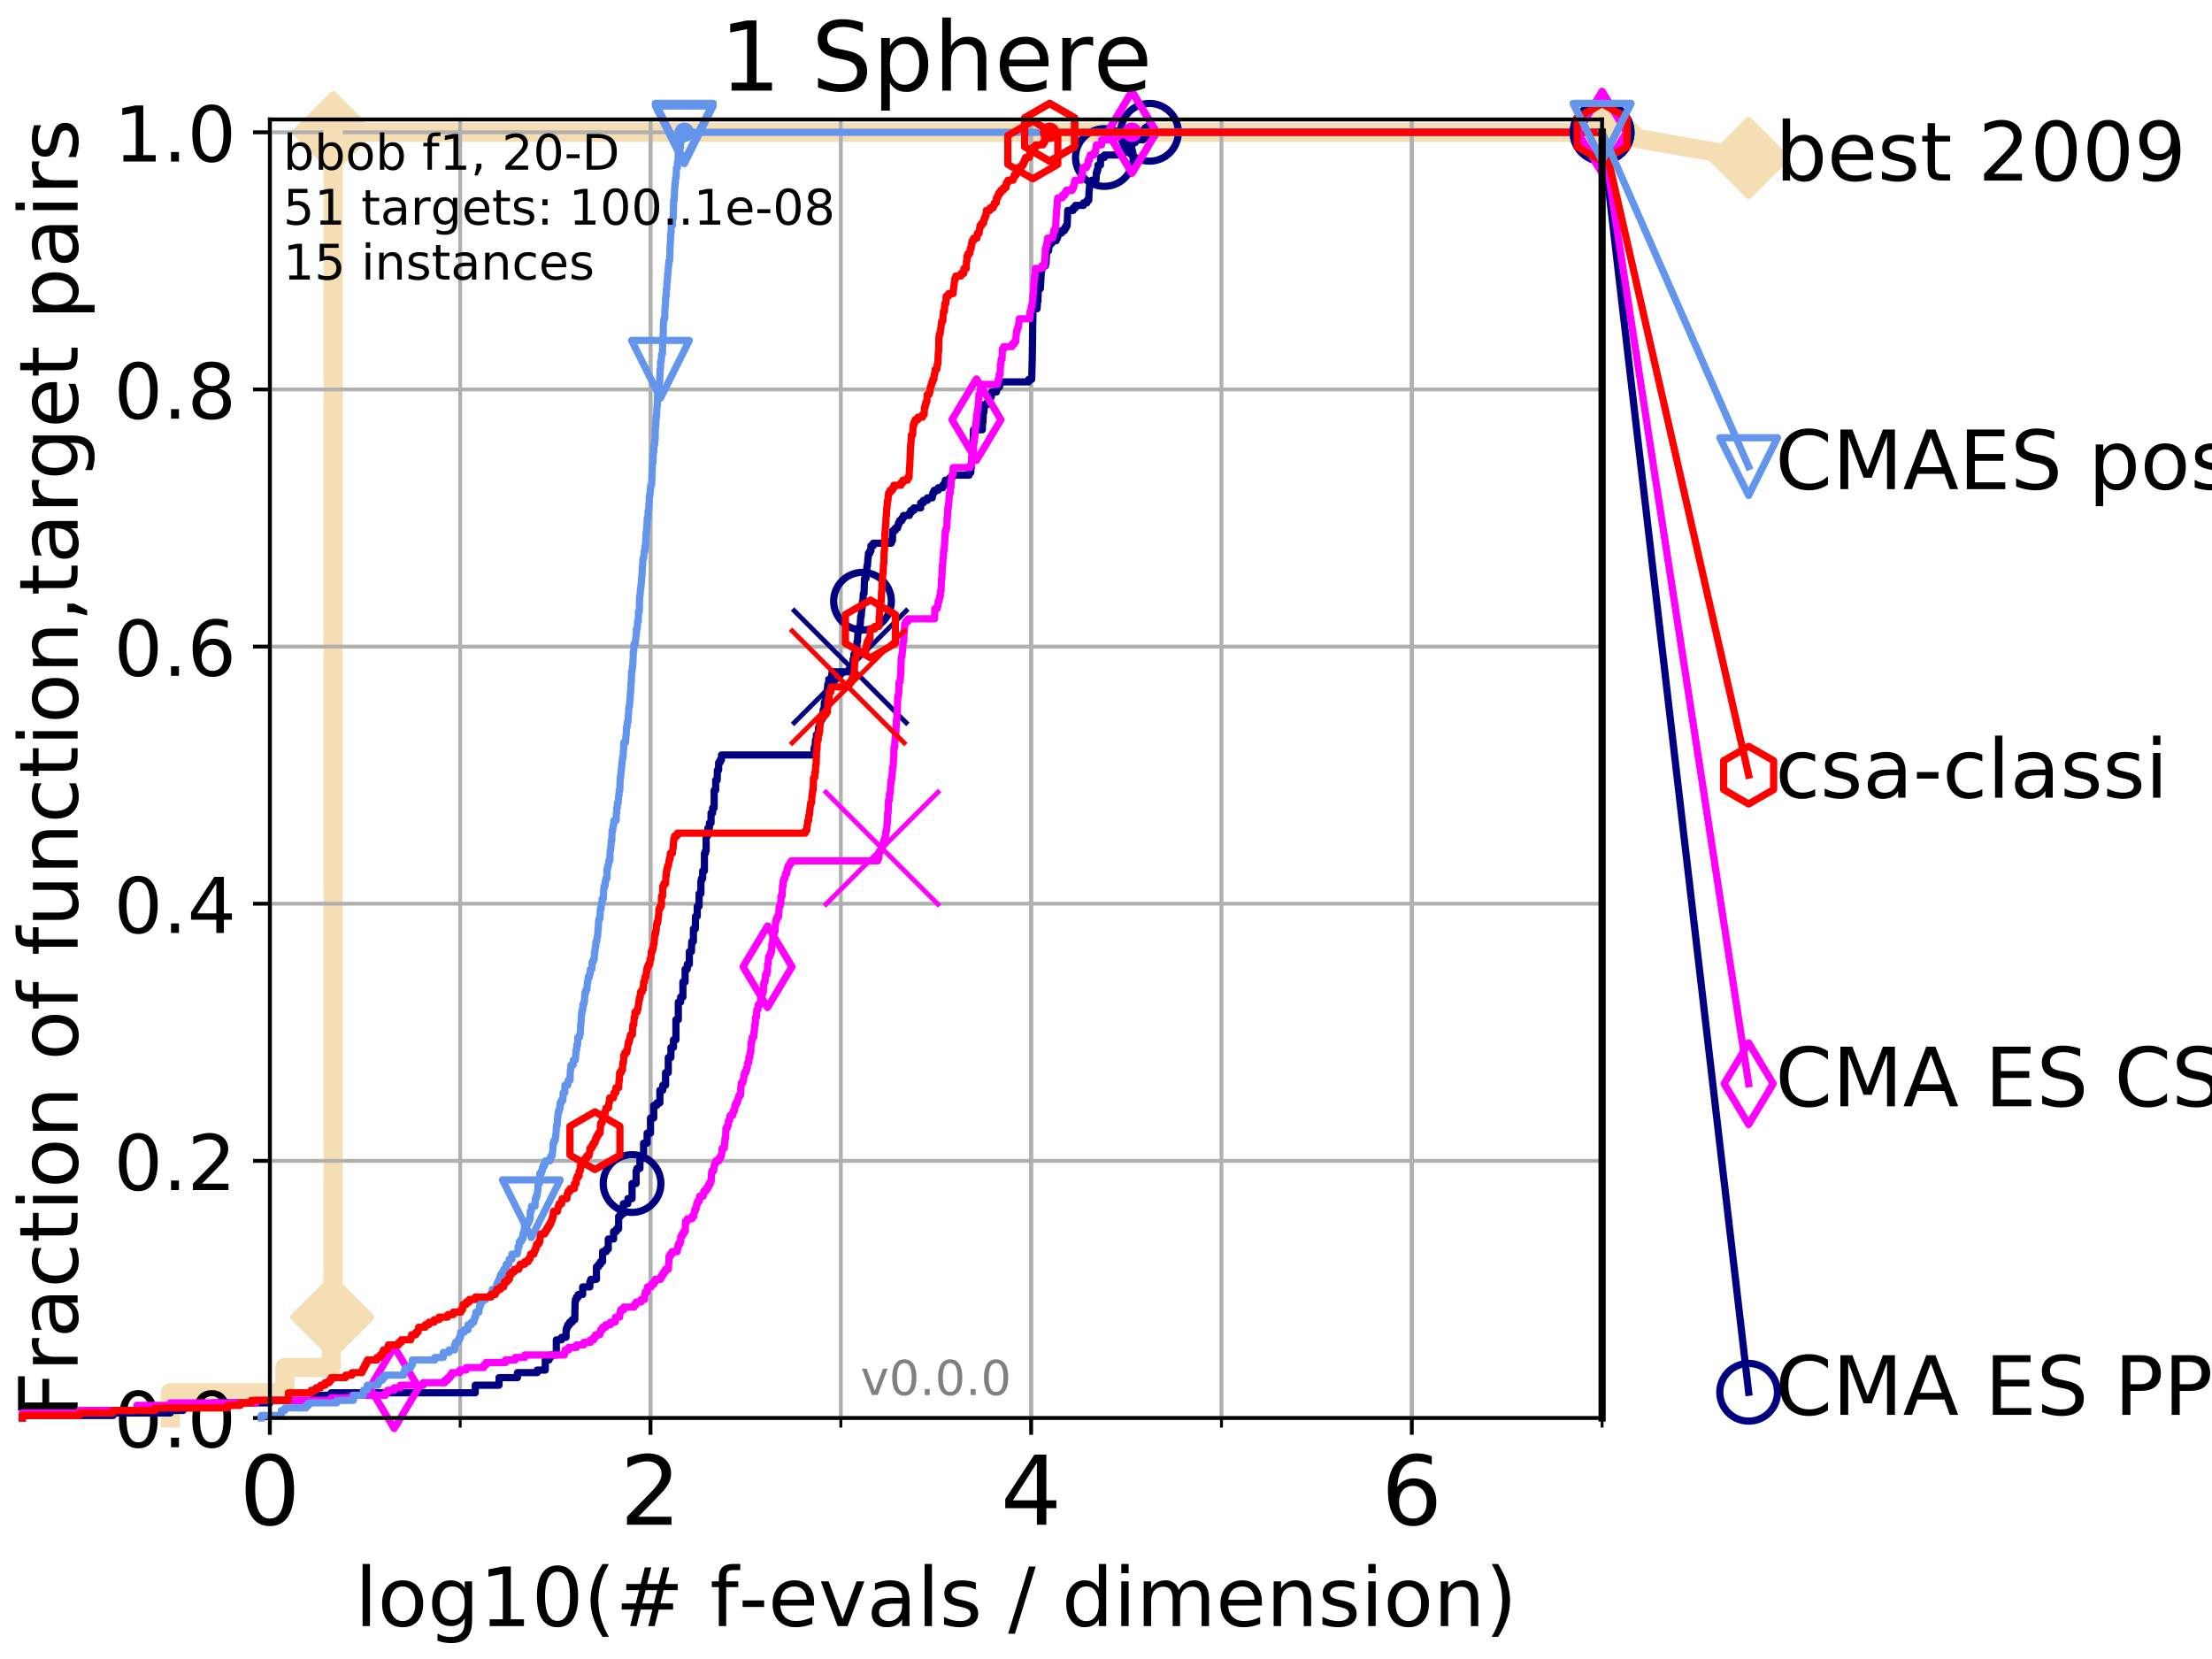 <?xml version="1.0" encoding="utf-8" standalone="no"?>
<!DOCTYPE svg PUBLIC "-//W3C//DTD SVG 1.1//EN"
  "http://www.w3.org/Graphics/SVG/1.1/DTD/svg11.dtd">
<!-- Created with matplotlib (http://matplotlib.org/) -->
<svg height="345pt" version="1.1" viewBox="0 0 460 345" width="460pt" xmlns="http://www.w3.org/2000/svg" xmlns:xlink="http://www.w3.org/1999/xlink">
 <defs>
  <style type="text/css">
*{stroke-linecap:butt;stroke-linejoin:round;}
  </style>
 </defs>
 <g id="figure_1">
  <g id="patch_1">
   <path d="M 0 345.6 
L 460.8 345.6 
L 460.8 0 
L 0 0 
z
" style="fill:#ffffff;"/>
  </g>
  <g id="axes_1">
   <g id="patch_2">
    <path d="M 56.12 294.88 
L 333.168 294.88 
L 333.168 24.84 
L 56.12 24.84 
z
" style="fill:#ffffff;"/>
   </g>
   <g id="line2d_1">
    <path d="M 35.425 294.88 
L 35.425 289.638 
L 59.254 289.638 
L 59.254 284.395 
L 68.873 284.395 
L 68.873 273.91 
L 69.277 273.91 
L 69.277 27.514 
L 333.168 27.514 
" style="fill:none;stroke:#f5deb3;stroke-linecap:square;stroke-width:4;"/>
   </g>
   <g id="line2d_2">
    <defs>
     <path d="M -0 7.778 
L 7.778 0 
L 0 -7.778 
L -7.778 -0 
z
" id="mba95055389" style="stroke:#f5deb3;stroke-linejoin:miter;stroke-width:1.5;"/>
    </defs>
    <g>
     <use style="fill:#f5deb3;stroke:#f5deb3;stroke-linejoin:miter;stroke-width:1.5;" x="68.873" xlink:href="#mba95055389" y="273.91"/>
     <use style="fill:#f5deb3;stroke:#f5deb3;stroke-linejoin:miter;stroke-width:1.5;" x="69.277" xlink:href="#mba95055389" y="273.91"/>
     <use style="fill:#f5deb3;stroke:#f5deb3;stroke-linejoin:miter;stroke-width:1.5;" x="69.277" xlink:href="#mba95055389" y="273.91"/>
     <use style="fill:#f5deb3;stroke:#f5deb3;stroke-linejoin:miter;stroke-width:1.5;" x="69.277" xlink:href="#mba95055389" y="27.514"/>
     <use style="fill:#f5deb3;stroke:#f5deb3;stroke-linejoin:miter;stroke-width:1.5;" x="69.277" xlink:href="#mba95055389" y="27.514"/>
     <use style="fill:#f5deb3;stroke:#f5deb3;stroke-linejoin:miter;stroke-width:1.5;" x="333.168" xlink:href="#mba95055389" y="27.514"/>
    </g>
   </g>
   <g id="line2d_3">
    <path style="fill:none;stroke:#f5deb3;stroke-linecap:square;stroke-width:4;"/>
    <g/>
   </g>
   <g id="line2d_4">
    <path d="M 333.168 27.514 
L 363.643 32.861 
" style="fill:none;stroke:#f5deb3;stroke-linecap:square;stroke-width:4;"/>
    <g>
     <use style="fill:#f5deb3;stroke:#f5deb3;stroke-linejoin:miter;stroke-width:1.5;" x="333.168" xlink:href="#mba95055389" y="27.514"/>
     <use style="fill:#f5deb3;stroke:#f5deb3;stroke-linejoin:miter;stroke-width:1.5;" x="363.643" xlink:href="#mba95055389" y="32.861"/>
    </g>
   </g>
   <g id="matplotlib.axis_1">
    <g id="xtick_1">
     <g id="line2d_5">
      <path clip-path="url(#p09acbddd10)" d="M 56.12 294.88 
L 56.12 24.84 
" style="fill:none;stroke:#b0b0b0;stroke-linecap:square;stroke-width:0.8;"/>
     </g>
     <g id="line2d_6">
      <defs>
       <path d="M 0 0 
L 0 3.5 
" id="ma1f33682e2" style="stroke:#000000;stroke-width:0.8;"/>
      </defs>
      <g>
       <use style="stroke:#000000;stroke-width:0.8;" x="56.12" xlink:href="#ma1f33682e2" y="294.88"/>
      </g>
     </g>
     <g id="text_1">
      <!-- 0 -->
      <defs>
       <path d="M 31.781 66.406 
Q 24.172 66.406 20.328 58.906 
Q 16.5 51.422 16.5 36.375 
Q 16.5 21.391 20.328 13.891 
Q 24.172 6.391 31.781 6.391 
Q 39.453 6.391 43.281 13.891 
Q 47.125 21.391 47.125 36.375 
Q 47.125 51.422 43.281 58.906 
Q 39.453 66.406 31.781 66.406 
z
M 31.781 74.219 
Q 44.047 74.219 50.516 64.516 
Q 56.984 54.828 56.984 36.375 
Q 56.984 17.969 50.516 8.266 
Q 44.047 -1.422 31.781 -1.422 
Q 19.531 -1.422 13.062 8.266 
Q 6.594 17.969 6.594 36.375 
Q 6.594 54.828 13.062 64.516 
Q 19.531 74.219 31.781 74.219 
z
" id="DejaVuSans-30"/>
      </defs>
      <g transform="translate(49.758 317.077)scale(0.2 -0.2)">
       <use xlink:href="#DejaVuSans-30"/>
      </g>
     </g>
    </g>
    <g id="xtick_2">
     <g id="line2d_7">
      <path clip-path="url(#p09acbddd10)" d="M 135.277 294.88 
L 135.277 24.84 
" style="fill:none;stroke:#b0b0b0;stroke-linecap:square;stroke-width:0.8;"/>
     </g>
     <g id="line2d_8">
      <g>
       <use style="stroke:#000000;stroke-width:0.8;" x="135.277" xlink:href="#ma1f33682e2" y="294.88"/>
      </g>
     </g>
     <g id="text_2">
      <!-- 2 -->
      <defs>
       <path d="M 19.188 8.297 
L 53.609 8.297 
L 53.609 0 
L 7.328 0 
L 7.328 8.297 
Q 12.938 14.109 22.625 23.891 
Q 32.328 33.688 34.812 36.531 
Q 39.547 41.844 41.422 45.531 
Q 43.312 49.219 43.312 52.781 
Q 43.312 58.594 39.234 62.25 
Q 35.156 65.922 28.609 65.922 
Q 23.969 65.922 18.812 64.312 
Q 13.672 62.703 7.812 59.422 
L 7.812 69.391 
Q 13.766 71.781 18.938 73 
Q 24.125 74.219 28.422 74.219 
Q 39.75 74.219 46.484 68.547 
Q 53.219 62.891 53.219 53.422 
Q 53.219 48.922 51.531 44.891 
Q 49.859 40.875 45.406 35.406 
Q 44.188 33.984 37.641 27.219 
Q 31.109 20.453 19.188 8.297 
z
" id="DejaVuSans-32"/>
      </defs>
      <g transform="translate(128.914 317.077)scale(0.2 -0.2)">
       <use xlink:href="#DejaVuSans-32"/>
      </g>
     </g>
    </g>
    <g id="xtick_3">
     <g id="line2d_9">
      <path clip-path="url(#p09acbddd10)" d="M 214.433 294.88 
L 214.433 24.84 
" style="fill:none;stroke:#b0b0b0;stroke-linecap:square;stroke-width:0.8;"/>
     </g>
     <g id="line2d_10">
      <g>
       <use style="stroke:#000000;stroke-width:0.8;" x="214.433" xlink:href="#ma1f33682e2" y="294.88"/>
      </g>
     </g>
     <g id="text_3">
      <!-- 4 -->
      <defs>
       <path d="M 37.797 64.312 
L 12.891 25.391 
L 37.797 25.391 
z
M 35.203 72.906 
L 47.609 72.906 
L 47.609 25.391 
L 58.016 25.391 
L 58.016 17.188 
L 47.609 17.188 
L 47.609 0 
L 37.797 0 
L 37.797 17.188 
L 4.891 17.188 
L 4.891 26.703 
z
" id="DejaVuSans-34"/>
      </defs>
      <g transform="translate(208.071 317.077)scale(0.2 -0.2)">
       <use xlink:href="#DejaVuSans-34"/>
      </g>
     </g>
    </g>
    <g id="xtick_4">
     <g id="line2d_11">
      <path clip-path="url(#p09acbddd10)" d="M 293.59 294.88 
L 293.59 24.84 
" style="fill:none;stroke:#b0b0b0;stroke-linecap:square;stroke-width:0.8;"/>
     </g>
     <g id="line2d_12">
      <g>
       <use style="stroke:#000000;stroke-width:0.8;" x="293.59" xlink:href="#ma1f33682e2" y="294.88"/>
      </g>
     </g>
     <g id="text_4">
      <!-- 6 -->
      <defs>
       <path d="M 33.016 40.375 
Q 26.375 40.375 22.484 35.828 
Q 18.609 31.297 18.609 23.391 
Q 18.609 15.531 22.484 10.953 
Q 26.375 6.391 33.016 6.391 
Q 39.656 6.391 43.531 10.953 
Q 47.406 15.531 47.406 23.391 
Q 47.406 31.297 43.531 35.828 
Q 39.656 40.375 33.016 40.375 
z
M 52.594 71.297 
L 52.594 62.312 
Q 48.875 64.062 45.094 64.984 
Q 41.312 65.922 37.594 65.922 
Q 27.828 65.922 22.672 59.328 
Q 17.531 52.734 16.797 39.406 
Q 19.672 43.656 24.016 45.922 
Q 28.375 48.188 33.594 48.188 
Q 44.578 48.188 50.953 41.516 
Q 57.328 34.859 57.328 23.391 
Q 57.328 12.156 50.688 5.359 
Q 44.047 -1.422 33.016 -1.422 
Q 20.359 -1.422 13.672 8.266 
Q 6.984 17.969 6.984 36.375 
Q 6.984 53.656 15.188 63.938 
Q 23.391 74.219 37.203 74.219 
Q 40.922 74.219 44.703 73.484 
Q 48.484 72.75 52.594 71.297 
z
" id="DejaVuSans-36"/>
      </defs>
      <g transform="translate(287.227 317.077)scale(0.2 -0.2)">
       <use xlink:href="#DejaVuSans-36"/>
      </g>
     </g>
    </g>
    <g id="xtick_5">
     <g id="line2d_13">
      <path clip-path="url(#p09acbddd10)" d="M 56.12 294.88 
L 56.12 24.84 
" style="fill:none;stroke:#b0b0b0;stroke-linecap:square;stroke-width:0.8;"/>
     </g>
     <g id="line2d_14">
      <defs>
       <path d="M 0 0 
L 0 2 
" id="m8a11d57a47" style="stroke:#000000;stroke-width:0.6;"/>
      </defs>
      <g>
       <use style="stroke:#000000;stroke-width:0.6;" x="56.12" xlink:href="#m8a11d57a47" y="294.88"/>
      </g>
     </g>
    </g>
    <g id="xtick_6">
     <g id="line2d_15">
      <path clip-path="url(#p09acbddd10)" d="M 95.698 294.88 
L 95.698 24.84 
" style="fill:none;stroke:#b0b0b0;stroke-linecap:square;stroke-width:0.8;"/>
     </g>
     <g id="line2d_16">
      <g>
       <use style="stroke:#000000;stroke-width:0.6;" x="95.698" xlink:href="#m8a11d57a47" y="294.88"/>
      </g>
     </g>
    </g>
    <g id="xtick_7">
     <g id="line2d_17">
      <path clip-path="url(#p09acbddd10)" d="M 135.277 294.88 
L 135.277 24.84 
" style="fill:none;stroke:#b0b0b0;stroke-linecap:square;stroke-width:0.8;"/>
     </g>
     <g id="line2d_18">
      <g>
       <use style="stroke:#000000;stroke-width:0.6;" x="135.277" xlink:href="#m8a11d57a47" y="294.88"/>
      </g>
     </g>
    </g>
    <g id="xtick_8">
     <g id="line2d_19">
      <path clip-path="url(#p09acbddd10)" d="M 174.855 294.88 
L 174.855 24.84 
" style="fill:none;stroke:#b0b0b0;stroke-linecap:square;stroke-width:0.8;"/>
     </g>
     <g id="line2d_20">
      <g>
       <use style="stroke:#000000;stroke-width:0.6;" x="174.855" xlink:href="#m8a11d57a47" y="294.88"/>
      </g>
     </g>
    </g>
    <g id="xtick_9">
     <g id="line2d_21">
      <path clip-path="url(#p09acbddd10)" d="M 214.433 294.88 
L 214.433 24.84 
" style="fill:none;stroke:#b0b0b0;stroke-linecap:square;stroke-width:0.8;"/>
     </g>
     <g id="line2d_22">
      <g>
       <use style="stroke:#000000;stroke-width:0.6;" x="214.433" xlink:href="#m8a11d57a47" y="294.88"/>
      </g>
     </g>
    </g>
    <g id="xtick_10">
     <g id="line2d_23">
      <path clip-path="url(#p09acbddd10)" d="M 254.011 294.88 
L 254.011 24.84 
" style="fill:none;stroke:#b0b0b0;stroke-linecap:square;stroke-width:0.8;"/>
     </g>
     <g id="line2d_24">
      <g>
       <use style="stroke:#000000;stroke-width:0.6;" x="254.011" xlink:href="#m8a11d57a47" y="294.88"/>
      </g>
     </g>
    </g>
    <g id="xtick_11">
     <g id="line2d_25">
      <path clip-path="url(#p09acbddd10)" d="M 293.59 294.88 
L 293.59 24.84 
" style="fill:none;stroke:#b0b0b0;stroke-linecap:square;stroke-width:0.8;"/>
     </g>
     <g id="line2d_26">
      <g>
       <use style="stroke:#000000;stroke-width:0.6;" x="293.59" xlink:href="#m8a11d57a47" y="294.88"/>
      </g>
     </g>
    </g>
    <g id="xtick_12">
     <g id="line2d_27">
      <path clip-path="url(#p09acbddd10)" d="M 333.168 294.88 
L 333.168 24.84 
" style="fill:none;stroke:#b0b0b0;stroke-linecap:square;stroke-width:0.8;"/>
     </g>
     <g id="line2d_28">
      <g>
       <use style="stroke:#000000;stroke-width:0.6;" x="333.168" xlink:href="#m8a11d57a47" y="294.88"/>
      </g>
     </g>
    </g>
    <g id="text_5">
     <!-- log10(# f-evals / dimension) -->
     <defs>
      <path d="M 9.422 75.984 
L 18.406 75.984 
L 18.406 0 
L 9.422 0 
z
" id="DejaVuSans-6c"/>
      <path d="M 30.609 48.391 
Q 23.391 48.391 19.188 42.75 
Q 14.984 37.109 14.984 27.297 
Q 14.984 17.484 19.156 11.844 
Q 23.344 6.203 30.609 6.203 
Q 37.797 6.203 41.984 11.859 
Q 46.188 17.531 46.188 27.297 
Q 46.188 37.016 41.984 42.703 
Q 37.797 48.391 30.609 48.391 
z
M 30.609 56 
Q 42.328 56 49.016 48.375 
Q 55.719 40.766 55.719 27.297 
Q 55.719 13.875 49.016 6.219 
Q 42.328 -1.422 30.609 -1.422 
Q 18.844 -1.422 12.172 6.219 
Q 5.516 13.875 5.516 27.297 
Q 5.516 40.766 12.172 48.375 
Q 18.844 56 30.609 56 
z
" id="DejaVuSans-6f"/>
      <path d="M 45.406 27.984 
Q 45.406 37.75 41.375 43.109 
Q 37.359 48.484 30.078 48.484 
Q 22.859 48.484 18.828 43.109 
Q 14.797 37.75 14.797 27.984 
Q 14.797 18.266 18.828 12.891 
Q 22.859 7.516 30.078 7.516 
Q 37.359 7.516 41.375 12.891 
Q 45.406 18.266 45.406 27.984 
z
M 54.391 6.781 
Q 54.391 -7.172 48.188 -13.984 
Q 42 -20.797 29.203 -20.797 
Q 24.469 -20.797 20.266 -20.094 
Q 16.062 -19.391 12.109 -17.922 
L 12.109 -9.188 
Q 16.062 -11.328 19.922 -12.344 
Q 23.781 -13.375 27.781 -13.375 
Q 36.625 -13.375 41.016 -8.766 
Q 45.406 -4.156 45.406 5.172 
L 45.406 9.625 
Q 42.625 4.781 38.281 2.391 
Q 33.938 0 27.875 0 
Q 17.828 0 11.672 7.656 
Q 5.516 15.328 5.516 27.984 
Q 5.516 40.672 11.672 48.328 
Q 17.828 56 27.875 56 
Q 33.938 56 38.281 53.609 
Q 42.625 51.219 45.406 46.391 
L 45.406 54.688 
L 54.391 54.688 
z
" id="DejaVuSans-67"/>
      <path d="M 12.406 8.297 
L 28.516 8.297 
L 28.516 63.922 
L 10.984 60.406 
L 10.984 69.391 
L 28.422 72.906 
L 38.281 72.906 
L 38.281 8.297 
L 54.391 8.297 
L 54.391 0 
L 12.406 0 
z
" id="DejaVuSans-31"/>
      <path d="M 31 75.875 
Q 24.469 64.656 21.281 53.656 
Q 18.109 42.672 18.109 31.391 
Q 18.109 20.125 21.312 9.062 
Q 24.516 -2 31 -13.188 
L 23.188 -13.188 
Q 15.875 -1.703 12.234 9.375 
Q 8.594 20.453 8.594 31.391 
Q 8.594 42.281 12.203 53.312 
Q 15.828 64.359 23.188 75.875 
z
" id="DejaVuSans-28"/>
      <path d="M 51.125 44 
L 36.922 44 
L 32.812 27.688 
L 47.125 27.688 
z
M 43.797 71.781 
L 38.719 51.516 
L 52.984 51.516 
L 58.109 71.781 
L 65.922 71.781 
L 60.891 51.516 
L 76.125 51.516 
L 76.125 44 
L 58.984 44 
L 54.984 27.688 
L 70.516 27.688 
L 70.516 20.219 
L 53.078 20.219 
L 48 0 
L 40.188 0 
L 45.219 20.219 
L 30.906 20.219 
L 25.875 0 
L 18.016 0 
L 23.094 20.219 
L 7.719 20.219 
L 7.719 27.688 
L 24.906 27.688 
L 29 44 
L 13.281 44 
L 13.281 51.516 
L 30.906 51.516 
L 35.891 71.781 
z
" id="DejaVuSans-23"/>
      <path id="DejaVuSans-20"/>
      <path d="M 37.109 75.984 
L 37.109 68.5 
L 28.516 68.5 
Q 23.688 68.5 21.797 66.547 
Q 19.922 64.594 19.922 59.516 
L 19.922 54.688 
L 34.719 54.688 
L 34.719 47.703 
L 19.922 47.703 
L 19.922 0 
L 10.891 0 
L 10.891 47.703 
L 2.297 47.703 
L 2.297 54.688 
L 10.891 54.688 
L 10.891 58.5 
Q 10.891 67.625 15.141 71.797 
Q 19.391 75.984 28.609 75.984 
z
" id="DejaVuSans-66"/>
      <path d="M 4.891 31.391 
L 31.203 31.391 
L 31.203 23.391 
L 4.891 23.391 
z
" id="DejaVuSans-2d"/>
      <path d="M 56.203 29.594 
L 56.203 25.203 
L 14.891 25.203 
Q 15.484 15.922 20.484 11.062 
Q 25.484 6.203 34.422 6.203 
Q 39.594 6.203 44.453 7.469 
Q 49.312 8.734 54.109 11.281 
L 54.109 2.781 
Q 49.266 0.734 44.188 -0.344 
Q 39.109 -1.422 33.891 -1.422 
Q 20.797 -1.422 13.156 6.188 
Q 5.516 13.812 5.516 26.812 
Q 5.516 40.234 12.766 48.109 
Q 20.016 56 32.328 56 
Q 43.359 56 49.781 48.891 
Q 56.203 41.797 56.203 29.594 
z
M 47.219 32.234 
Q 47.125 39.594 43.094 43.984 
Q 39.062 48.391 32.422 48.391 
Q 24.906 48.391 20.391 44.141 
Q 15.875 39.891 15.188 32.172 
z
" id="DejaVuSans-65"/>
      <path d="M 2.984 54.688 
L 12.5 54.688 
L 29.594 8.797 
L 46.688 54.688 
L 56.203 54.688 
L 35.688 0 
L 23.484 0 
z
" id="DejaVuSans-76"/>
      <path d="M 34.281 27.484 
Q 23.391 27.484 19.188 25 
Q 14.984 22.516 14.984 16.5 
Q 14.984 11.719 18.141 8.906 
Q 21.297 6.109 26.703 6.109 
Q 34.188 6.109 38.703 11.406 
Q 43.219 16.703 43.219 25.484 
L 43.219 27.484 
z
M 52.203 31.203 
L 52.203 0 
L 43.219 0 
L 43.219 8.297 
Q 40.141 3.328 35.547 0.953 
Q 30.953 -1.422 24.312 -1.422 
Q 15.922 -1.422 10.953 3.297 
Q 6 8.016 6 15.922 
Q 6 25.141 12.172 29.828 
Q 18.359 34.516 30.609 34.516 
L 43.219 34.516 
L 43.219 35.406 
Q 43.219 41.609 39.141 45 
Q 35.062 48.391 27.688 48.391 
Q 23 48.391 18.547 47.266 
Q 14.109 46.141 10.016 43.891 
L 10.016 52.203 
Q 14.938 54.109 19.578 55.047 
Q 24.219 56 28.609 56 
Q 40.484 56 46.344 49.844 
Q 52.203 43.703 52.203 31.203 
z
" id="DejaVuSans-61"/>
      <path d="M 44.281 53.078 
L 44.281 44.578 
Q 40.484 46.531 36.375 47.5 
Q 32.281 48.484 27.875 48.484 
Q 21.188 48.484 17.844 46.438 
Q 14.5 44.391 14.5 40.281 
Q 14.5 37.156 16.891 35.375 
Q 19.281 33.594 26.516 31.984 
L 29.594 31.297 
Q 39.156 29.25 43.188 25.516 
Q 47.219 21.781 47.219 15.094 
Q 47.219 7.469 41.188 3.016 
Q 35.156 -1.422 24.609 -1.422 
Q 20.219 -1.422 15.453 -0.562 
Q 10.688 0.297 5.422 2 
L 5.422 11.281 
Q 10.406 8.688 15.234 7.391 
Q 20.062 6.109 24.812 6.109 
Q 31.156 6.109 34.562 8.281 
Q 37.984 10.453 37.984 14.406 
Q 37.984 18.062 35.516 20.016 
Q 33.062 21.969 24.703 23.781 
L 21.578 24.516 
Q 13.234 26.266 9.516 29.906 
Q 5.812 33.547 5.812 39.891 
Q 5.812 47.609 11.281 51.797 
Q 16.75 56 26.812 56 
Q 31.781 56 36.172 55.266 
Q 40.578 54.547 44.281 53.078 
z
" id="DejaVuSans-73"/>
      <path d="M 25.391 72.906 
L 33.688 72.906 
L 8.297 -9.281 
L 0 -9.281 
z
" id="DejaVuSans-2f"/>
      <path d="M 45.406 46.391 
L 45.406 75.984 
L 54.391 75.984 
L 54.391 0 
L 45.406 0 
L 45.406 8.203 
Q 42.578 3.328 38.25 0.953 
Q 33.938 -1.422 27.875 -1.422 
Q 17.969 -1.422 11.734 6.484 
Q 5.516 14.406 5.516 27.297 
Q 5.516 40.188 11.734 48.094 
Q 17.969 56 27.875 56 
Q 33.938 56 38.25 53.625 
Q 42.578 51.266 45.406 46.391 
z
M 14.797 27.297 
Q 14.797 17.391 18.875 11.75 
Q 22.953 6.109 30.078 6.109 
Q 37.203 6.109 41.297 11.75 
Q 45.406 17.391 45.406 27.297 
Q 45.406 37.203 41.297 42.844 
Q 37.203 48.484 30.078 48.484 
Q 22.953 48.484 18.875 42.844 
Q 14.797 37.203 14.797 27.297 
z
" id="DejaVuSans-64"/>
      <path d="M 9.422 54.688 
L 18.406 54.688 
L 18.406 0 
L 9.422 0 
z
M 9.422 75.984 
L 18.406 75.984 
L 18.406 64.594 
L 9.422 64.594 
z
" id="DejaVuSans-69"/>
      <path d="M 52 44.188 
Q 55.375 50.25 60.062 53.125 
Q 64.75 56 71.094 56 
Q 79.641 56 84.281 50.016 
Q 88.922 44.047 88.922 33.016 
L 88.922 0 
L 79.891 0 
L 79.891 32.719 
Q 79.891 40.578 77.094 44.375 
Q 74.312 48.188 68.609 48.188 
Q 61.625 48.188 57.562 43.547 
Q 53.516 38.922 53.516 30.906 
L 53.516 0 
L 44.484 0 
L 44.484 32.719 
Q 44.484 40.625 41.703 44.406 
Q 38.922 48.188 33.109 48.188 
Q 26.219 48.188 22.156 43.531 
Q 18.109 38.875 18.109 30.906 
L 18.109 0 
L 9.078 0 
L 9.078 54.688 
L 18.109 54.688 
L 18.109 46.188 
Q 21.188 51.219 25.484 53.609 
Q 29.781 56 35.688 56 
Q 41.656 56 45.828 52.969 
Q 50 49.953 52 44.188 
z
" id="DejaVuSans-6d"/>
      <path d="M 54.891 33.016 
L 54.891 0 
L 45.906 0 
L 45.906 32.719 
Q 45.906 40.484 42.875 44.328 
Q 39.844 48.188 33.797 48.188 
Q 26.516 48.188 22.312 43.547 
Q 18.109 38.922 18.109 30.906 
L 18.109 0 
L 9.078 0 
L 9.078 54.688 
L 18.109 54.688 
L 18.109 46.188 
Q 21.344 51.125 25.703 53.562 
Q 30.078 56 35.797 56 
Q 45.219 56 50.047 50.172 
Q 54.891 44.344 54.891 33.016 
z
" id="DejaVuSans-6e"/>
      <path d="M 8.016 75.875 
L 15.828 75.875 
Q 23.141 64.359 26.781 53.312 
Q 30.422 42.281 30.422 31.391 
Q 30.422 20.453 26.781 9.375 
Q 23.141 -1.703 15.828 -13.188 
L 8.016 -13.188 
Q 14.5 -2 17.703 9.062 
Q 20.906 20.125 20.906 31.391 
Q 20.906 42.672 17.703 53.656 
Q 14.5 64.656 8.016 75.875 
z
" id="DejaVuSans-29"/>
     </defs>
     <g transform="translate(73.803 338.154)scale(0.17 -0.17)">
      <use xlink:href="#DejaVuSans-6c"/>
      <use x="27.783" xlink:href="#DejaVuSans-6f"/>
      <use x="88.965" xlink:href="#DejaVuSans-67"/>
      <use x="152.441" xlink:href="#DejaVuSans-31"/>
      <use x="216.064" xlink:href="#DejaVuSans-30"/>
      <use x="279.688" xlink:href="#DejaVuSans-28"/>
      <use x="318.701" xlink:href="#DejaVuSans-23"/>
      <use x="402.49" xlink:href="#DejaVuSans-20"/>
      <use x="434.277" xlink:href="#DejaVuSans-66"/>
      <use x="469.404" xlink:href="#DejaVuSans-2d"/>
      <use x="505.488" xlink:href="#DejaVuSans-65"/>
      <use x="567.012" xlink:href="#DejaVuSans-76"/>
      <use x="626.191" xlink:href="#DejaVuSans-61"/>
      <use x="687.471" xlink:href="#DejaVuSans-6c"/>
      <use x="715.254" xlink:href="#DejaVuSans-73"/>
      <use x="767.354" xlink:href="#DejaVuSans-20"/>
      <use x="799.141" xlink:href="#DejaVuSans-2f"/>
      <use x="832.832" xlink:href="#DejaVuSans-20"/>
      <use x="864.619" xlink:href="#DejaVuSans-64"/>
      <use x="928.096" xlink:href="#DejaVuSans-69"/>
      <use x="955.879" xlink:href="#DejaVuSans-6d"/>
      <use x="1053.291" xlink:href="#DejaVuSans-65"/>
      <use x="1114.814" xlink:href="#DejaVuSans-6e"/>
      <use x="1178.193" xlink:href="#DejaVuSans-73"/>
      <use x="1230.293" xlink:href="#DejaVuSans-69"/>
      <use x="1258.076" xlink:href="#DejaVuSans-6f"/>
      <use x="1319.258" xlink:href="#DejaVuSans-6e"/>
      <use x="1382.637" xlink:href="#DejaVuSans-29"/>
     </g>
    </g>
   </g>
   <g id="matplotlib.axis_2">
    <g id="ytick_1">
     <g id="line2d_29">
      <path clip-path="url(#p09acbddd10)" d="M 56.12 294.88 
L 333.168 294.88 
" style="fill:none;stroke:#b0b0b0;stroke-linecap:square;stroke-width:0.8;"/>
     </g>
     <g id="line2d_30">
      <defs>
       <path d="M 0 0 
L -3.5 0 
" id="m14644a223f" style="stroke:#000000;stroke-width:0.8;"/>
      </defs>
      <g>
       <use style="stroke:#000000;stroke-width:0.8;" x="56.12" xlink:href="#m14644a223f" y="294.88"/>
      </g>
     </g>
     <g id="text_6">
      <!-- 0.0 -->
      <defs>
       <path d="M 10.688 12.406 
L 21 12.406 
L 21 0 
L 10.688 0 
z
" id="DejaVuSans-2e"/>
      </defs>
      <g transform="translate(23.675 300.959)scale(0.16 -0.16)">
       <use xlink:href="#DejaVuSans-30"/>
       <use x="63.623" xlink:href="#DejaVuSans-2e"/>
       <use x="95.41" xlink:href="#DejaVuSans-30"/>
      </g>
     </g>
    </g>
    <g id="ytick_2">
     <g id="line2d_31">
      <path clip-path="url(#p09acbddd10)" d="M 56.12 241.407 
L 333.168 241.407 
" style="fill:none;stroke:#b0b0b0;stroke-linecap:square;stroke-width:0.8;"/>
     </g>
     <g id="line2d_32">
      <g>
       <use style="stroke:#000000;stroke-width:0.8;" x="56.12" xlink:href="#m14644a223f" y="241.407"/>
      </g>
     </g>
     <g id="text_7">
      <!-- 0.2 -->
      <g transform="translate(23.675 247.485)scale(0.16 -0.16)">
       <use xlink:href="#DejaVuSans-30"/>
       <use x="63.623" xlink:href="#DejaVuSans-2e"/>
       <use x="95.41" xlink:href="#DejaVuSans-32"/>
      </g>
     </g>
    </g>
    <g id="ytick_3">
     <g id="line2d_33">
      <path clip-path="url(#p09acbddd10)" d="M 56.12 187.933 
L 333.168 187.933 
" style="fill:none;stroke:#b0b0b0;stroke-linecap:square;stroke-width:0.8;"/>
     </g>
     <g id="line2d_34">
      <g>
       <use style="stroke:#000000;stroke-width:0.8;" x="56.12" xlink:href="#m14644a223f" y="187.933"/>
      </g>
     </g>
     <g id="text_8">
      <!-- 0.4 -->
      <g transform="translate(23.675 194.012)scale(0.16 -0.16)">
       <use xlink:href="#DejaVuSans-30"/>
       <use x="63.623" xlink:href="#DejaVuSans-2e"/>
       <use x="95.41" xlink:href="#DejaVuSans-34"/>
      </g>
     </g>
    </g>
    <g id="ytick_4">
     <g id="line2d_35">
      <path clip-path="url(#p09acbddd10)" d="M 56.12 134.46 
L 333.168 134.46 
" style="fill:none;stroke:#b0b0b0;stroke-linecap:square;stroke-width:0.8;"/>
     </g>
     <g id="line2d_36">
      <g>
       <use style="stroke:#000000;stroke-width:0.8;" x="56.12" xlink:href="#m14644a223f" y="134.46"/>
      </g>
     </g>
     <g id="text_9">
      <!-- 0.6 -->
      <g transform="translate(23.675 140.539)scale(0.16 -0.16)">
       <use xlink:href="#DejaVuSans-30"/>
       <use x="63.623" xlink:href="#DejaVuSans-2e"/>
       <use x="95.41" xlink:href="#DejaVuSans-36"/>
      </g>
     </g>
    </g>
    <g id="ytick_5">
     <g id="line2d_37">
      <path clip-path="url(#p09acbddd10)" d="M 56.12 80.987 
L 333.168 80.987 
" style="fill:none;stroke:#b0b0b0;stroke-linecap:square;stroke-width:0.8;"/>
     </g>
     <g id="line2d_38">
      <g>
       <use style="stroke:#000000;stroke-width:0.8;" x="56.12" xlink:href="#m14644a223f" y="80.987"/>
      </g>
     </g>
     <g id="text_10">
      <!-- 0.8 -->
      <defs>
       <path d="M 31.781 34.625 
Q 24.75 34.625 20.719 30.859 
Q 16.703 27.094 16.703 20.516 
Q 16.703 13.922 20.719 10.156 
Q 24.75 6.391 31.781 6.391 
Q 38.812 6.391 42.859 10.172 
Q 46.922 13.969 46.922 20.516 
Q 46.922 27.094 42.891 30.859 
Q 38.875 34.625 31.781 34.625 
z
M 21.922 38.812 
Q 15.578 40.375 12.031 44.719 
Q 8.5 49.078 8.5 55.328 
Q 8.5 64.062 14.719 69.141 
Q 20.953 74.219 31.781 74.219 
Q 42.672 74.219 48.875 69.141 
Q 55.078 64.062 55.078 55.328 
Q 55.078 49.078 51.531 44.719 
Q 48 40.375 41.703 38.812 
Q 48.828 37.156 52.797 32.312 
Q 56.781 27.484 56.781 20.516 
Q 56.781 9.906 50.312 4.234 
Q 43.844 -1.422 31.781 -1.422 
Q 19.734 -1.422 13.25 4.234 
Q 6.781 9.906 6.781 20.516 
Q 6.781 27.484 10.781 32.312 
Q 14.797 37.156 21.922 38.812 
z
M 18.312 54.391 
Q 18.312 48.734 21.844 45.562 
Q 25.391 42.391 31.781 42.391 
Q 38.141 42.391 41.719 45.562 
Q 45.312 48.734 45.312 54.391 
Q 45.312 60.062 41.719 63.234 
Q 38.141 66.406 31.781 66.406 
Q 25.391 66.406 21.844 63.234 
Q 18.312 60.062 18.312 54.391 
z
" id="DejaVuSans-38"/>
      </defs>
      <g transform="translate(23.675 87.066)scale(0.16 -0.16)">
       <use xlink:href="#DejaVuSans-30"/>
       <use x="63.623" xlink:href="#DejaVuSans-2e"/>
       <use x="95.41" xlink:href="#DejaVuSans-38"/>
      </g>
     </g>
    </g>
    <g id="ytick_6">
     <g id="line2d_39">
      <path clip-path="url(#p09acbddd10)" d="M 56.12 27.514 
L 333.168 27.514 
" style="fill:none;stroke:#b0b0b0;stroke-linecap:square;stroke-width:0.8;"/>
     </g>
     <g id="line2d_40">
      <g>
       <use style="stroke:#000000;stroke-width:0.8;" x="56.12" xlink:href="#m14644a223f" y="27.514"/>
      </g>
     </g>
     <g id="text_11">
      <!-- 1.0 -->
      <g transform="translate(23.675 33.592)scale(0.16 -0.16)">
       <use xlink:href="#DejaVuSans-31"/>
       <use x="63.623" xlink:href="#DejaVuSans-2e"/>
       <use x="95.41" xlink:href="#DejaVuSans-30"/>
      </g>
     </g>
    </g>
    <g id="text_12">
     <!-- Fraction of function,target pairs -->
     <defs>
      <path d="M 9.812 72.906 
L 51.703 72.906 
L 51.703 64.594 
L 19.672 64.594 
L 19.672 43.109 
L 48.578 43.109 
L 48.578 34.812 
L 19.672 34.812 
L 19.672 0 
L 9.812 0 
z
" id="DejaVuSans-46"/>
      <path d="M 41.109 46.297 
Q 39.594 47.172 37.812 47.578 
Q 36.031 48 33.891 48 
Q 26.266 48 22.188 43.047 
Q 18.109 38.094 18.109 28.812 
L 18.109 0 
L 9.078 0 
L 9.078 54.688 
L 18.109 54.688 
L 18.109 46.188 
Q 20.953 51.172 25.484 53.578 
Q 30.031 56 36.531 56 
Q 37.453 56 38.578 55.875 
Q 39.703 55.766 41.062 55.516 
z
" id="DejaVuSans-72"/>
      <path d="M 48.781 52.594 
L 48.781 44.188 
Q 44.969 46.297 41.141 47.344 
Q 37.312 48.391 33.406 48.391 
Q 24.656 48.391 19.812 42.844 
Q 14.984 37.312 14.984 27.297 
Q 14.984 17.281 19.812 11.734 
Q 24.656 6.203 33.406 6.203 
Q 37.312 6.203 41.141 7.25 
Q 44.969 8.297 48.781 10.406 
L 48.781 2.094 
Q 45.016 0.344 40.984 -0.531 
Q 36.969 -1.422 32.422 -1.422 
Q 20.062 -1.422 12.781 6.344 
Q 5.516 14.109 5.516 27.297 
Q 5.516 40.672 12.859 48.328 
Q 20.219 56 33.016 56 
Q 37.156 56 41.109 55.141 
Q 45.062 54.297 48.781 52.594 
z
" id="DejaVuSans-63"/>
      <path d="M 18.312 70.219 
L 18.312 54.688 
L 36.812 54.688 
L 36.812 47.703 
L 18.312 47.703 
L 18.312 18.016 
Q 18.312 11.328 20.141 9.422 
Q 21.969 7.516 27.594 7.516 
L 36.812 7.516 
L 36.812 0 
L 27.594 0 
Q 17.188 0 13.234 3.875 
Q 9.281 7.766 9.281 18.016 
L 9.281 47.703 
L 2.688 47.703 
L 2.688 54.688 
L 9.281 54.688 
L 9.281 70.219 
z
" id="DejaVuSans-74"/>
      <path d="M 8.5 21.578 
L 8.5 54.688 
L 17.484 54.688 
L 17.484 21.922 
Q 17.484 14.156 20.5 10.266 
Q 23.531 6.391 29.594 6.391 
Q 36.859 6.391 41.078 11.031 
Q 45.312 15.672 45.312 23.688 
L 45.312 54.688 
L 54.297 54.688 
L 54.297 0 
L 45.312 0 
L 45.312 8.406 
Q 42.047 3.422 37.719 1 
Q 33.406 -1.422 27.688 -1.422 
Q 18.266 -1.422 13.375 4.438 
Q 8.5 10.297 8.5 21.578 
z
M 31.109 56 
z
" id="DejaVuSans-75"/>
      <path d="M 11.719 12.406 
L 22.016 12.406 
L 22.016 4 
L 14.016 -11.625 
L 7.719 -11.625 
L 11.719 4 
z
" id="DejaVuSans-2c"/>
      <path d="M 18.109 8.203 
L 18.109 -20.797 
L 9.078 -20.797 
L 9.078 54.688 
L 18.109 54.688 
L 18.109 46.391 
Q 20.953 51.266 25.266 53.625 
Q 29.594 56 35.594 56 
Q 45.562 56 51.781 48.094 
Q 58.016 40.188 58.016 27.297 
Q 58.016 14.406 51.781 6.484 
Q 45.562 -1.422 35.594 -1.422 
Q 29.594 -1.422 25.266 0.953 
Q 20.953 3.328 18.109 8.203 
z
M 48.688 27.297 
Q 48.688 37.203 44.609 42.844 
Q 40.531 48.484 33.406 48.484 
Q 26.266 48.484 22.188 42.844 
Q 18.109 37.203 18.109 27.297 
Q 18.109 17.391 22.188 11.75 
Q 26.266 6.109 33.406 6.109 
Q 40.531 6.109 44.609 11.75 
Q 48.688 17.391 48.688 27.297 
z
" id="DejaVuSans-70"/>
     </defs>
     <g transform="translate(16.14 294.999)rotate(-90)scale(0.17 -0.17)">
      <use xlink:href="#DejaVuSans-46"/>
      <use x="57.41" xlink:href="#DejaVuSans-72"/>
      <use x="98.523" xlink:href="#DejaVuSans-61"/>
      <use x="159.803" xlink:href="#DejaVuSans-63"/>
      <use x="214.783" xlink:href="#DejaVuSans-74"/>
      <use x="253.992" xlink:href="#DejaVuSans-69"/>
      <use x="281.775" xlink:href="#DejaVuSans-6f"/>
      <use x="342.957" xlink:href="#DejaVuSans-6e"/>
      <use x="406.336" xlink:href="#DejaVuSans-20"/>
      <use x="438.123" xlink:href="#DejaVuSans-6f"/>
      <use x="499.305" xlink:href="#DejaVuSans-66"/>
      <use x="534.51" xlink:href="#DejaVuSans-20"/>
      <use x="566.297" xlink:href="#DejaVuSans-66"/>
      <use x="601.502" xlink:href="#DejaVuSans-75"/>
      <use x="664.881" xlink:href="#DejaVuSans-6e"/>
      <use x="728.26" xlink:href="#DejaVuSans-63"/>
      <use x="783.24" xlink:href="#DejaVuSans-74"/>
      <use x="822.449" xlink:href="#DejaVuSans-69"/>
      <use x="850.232" xlink:href="#DejaVuSans-6f"/>
      <use x="911.414" xlink:href="#DejaVuSans-6e"/>
      <use x="974.793" xlink:href="#DejaVuSans-2c"/>
      <use x="1006.58" xlink:href="#DejaVuSans-74"/>
      <use x="1045.789" xlink:href="#DejaVuSans-61"/>
      <use x="1107.068" xlink:href="#DejaVuSans-72"/>
      <use x="1148.166" xlink:href="#DejaVuSans-67"/>
      <use x="1211.643" xlink:href="#DejaVuSans-65"/>
      <use x="1273.166" xlink:href="#DejaVuSans-74"/>
      <use x="1312.375" xlink:href="#DejaVuSans-20"/>
      <use x="1344.162" xlink:href="#DejaVuSans-70"/>
      <use x="1407.639" xlink:href="#DejaVuSans-61"/>
      <use x="1468.918" xlink:href="#DejaVuSans-69"/>
      <use x="1496.701" xlink:href="#DejaVuSans-72"/>
      <use x="1537.814" xlink:href="#DejaVuSans-73"/>
     </g>
    </g>
   </g>
   <g id="line2d_41">
    <defs>
     <path d="M 0 1.5 
C 0.398 1.5 0.779 1.342 1.061 1.061 
C 1.342 0.779 1.5 0.398 1.5 0 
C 1.5 -0.398 1.342 -0.779 1.061 -1.061 
C 0.779 -1.342 0.398 -1.5 0 -1.5 
C -0.398 -1.5 -0.779 -1.342 -1.061 -1.061 
C -1.342 -0.779 -1.5 -0.398 -1.5 0 
C -1.5 0.398 -1.342 0.779 -1.061 1.061 
C -0.779 1.342 -0.398 1.5 0 1.5 
z
" id="m4cb583561b" style="stroke:#f5deb3;"/>
    </defs>
    <g>
     <use style="fill:#f5deb3;stroke:#f5deb3;" x="69.277" xlink:href="#m4cb583561b" y="27.514"/>
     <use style="fill:#f5deb3;stroke:#f5deb3;" x="69.277" xlink:href="#m4cb583561b" y="27.514"/>
    </g>
   </g>
   <g id="line2d_42">
    <defs>
     <path d="M 0 1.5 
C 0.398 1.5 0.779 1.342 1.061 1.061 
C 1.342 0.779 1.5 0.398 1.5 0 
C 1.5 -0.398 1.342 -0.779 1.061 -1.061 
C 0.779 -1.342 0.398 -1.5 0 -1.5 
C -0.398 -1.5 -0.779 -1.342 -1.061 -1.061 
C -1.342 -0.779 -1.5 -0.398 -1.5 0 
C -1.5 0.398 -1.342 0.779 -1.061 1.061 
C -0.779 1.342 -0.398 1.5 0 1.5 
z
" id="mea8c7b63d7" style="stroke:#000080;"/>
    </defs>
    <g>
     <use style="fill:#000080;stroke:#000080;" x="239.043" xlink:href="#mea8c7b63d7" y="27.514"/>
     <use style="fill:#000080;stroke:#000080;" x="239.043" xlink:href="#mea8c7b63d7" y="27.514"/>
    </g>
   </g>
   <g id="line2d_43">
    <path d="M 4.627 294.88 
L 4.627 294.356 
L 23.511 294.356 
L 23.511 293.832 
L 35.425 293.832 
L 35.425 293.307 
L 38.075 293.307 
L 38.075 292.783 
L 40.37 292.783 
L 40.37 292.259 
L 44.206 292.259 
L 44.206 291.735 
L 56.12 291.735 
L 56.12 291.21 
L 65.241 291.21 
L 65.241 290.686 
L 66.223 290.686 
L 66.223 290.162 
L 68.873 290.162 
L 68.873 289.638 
L 98.832 289.638 
L 98.832 288.065 
L 103.777 288.065 
L 103.777 286.492 
L 107.613 286.492 
L 107.613 285.444 
L 111.721 285.444 
L 111.721 284.919 
L 113.396 284.919 
L 113.396 282.822 
L 114.176 282.822 
L 114.176 282.298 
L 114.496 282.298 
L 114.496 281.774 
L 115.691 281.774 
L 115.691 278.628 
L 116.784 278.628 
L 116.784 278.104 
L 117.716 278.104 
L 117.716 276.531 
L 117.858 276.531 
L 117.858 276.007 
L 118.07 276.007 
L 118.07 275.483 
L 118.463 275.483 
L 118.463 274.959 
L 119.003 274.959 
L 119.003 274.434 
L 119.527 274.434 
L 119.591 270.765 
L 119.655 270.765 
L 119.655 270.24 
L 119.888 270.24 
L 119.888 269.716 
L 120.263 269.716 
L 120.263 269.192 
L 121.165 269.192 
L 121.165 267.619 
L 122.661 267.619 
L 122.661 266.571 
L 122.856 266.571 
L 122.856 266.046 
L 124.036 266.046 
L 124.036 263.425 
L 124.493 263.425 
L 124.493 262.901 
L 124.875 262.901 
L 124.875 262.377 
L 125.31 262.377 
L 125.31 260.28 
L 126.076 260.28 
L 126.076 259.755 
L 126.496 259.755 
L 126.496 257.658 
L 127.606 257.658 
L 127.606 256.086 
L 128.186 256.086 
L 128.186 255.561 
L 128.648 255.561 
L 128.648 252.94 
L 129.023 252.94 
L 129.023 252.416 
L 129.63 252.416 
L 129.63 250.319 
L 130.559 250.319 
L 130.559 249.27 
L 131.441 249.27 
L 131.441 246.125 
L 132.28 246.125 
L 132.28 243.504 
L 132.453 243.504 
L 132.453 242.979 
L 133.079 242.979 
L 133.079 240.882 
L 133.843 240.882 
L 133.843 237.737 
L 134.575 237.737 
L 134.575 235.64 
L 135.277 235.64 
L 135.277 232.495 
L 135.951 232.495 
L 135.951 229.873 
L 136.599 229.873 
L 136.599 229.349 
L 137.225 229.349 
L 137.225 226.728 
L 137.828 226.728 
L 137.828 225.679 
L 138.41 225.679 
L 138.41 223.058 
L 138.974 223.058 
L 138.974 219.913 
L 139.52 219.913 
L 139.52 217.816 
L 140.049 217.816 
L 140.049 216.243 
L 140.562 216.243 
L 140.562 212.049 
L 141.06 212.049 
L 141.06 208.379 
L 141.544 208.379 
L 141.544 207.331 
L 142.015 207.331 
L 142.015 204.185 
L 142.474 204.185 
L 142.474 201.564 
L 142.92 201.564 
L 142.92 200.515 
L 143.355 200.515 
L 143.355 197.894 
L 143.78 197.894 
L 143.853 195.797 
L 144.194 195.797 
L 144.194 193.176 
L 144.598 193.176 
L 144.633 190.555 
L 144.994 190.555 
L 144.994 188.458 
L 145.38 188.458 
L 145.38 185.836 
L 145.758 185.836 
L 145.758 183.215 
L 145.869 183.215 
L 145.869 182.691 
L 146.127 182.691 
L 146.127 181.118 
L 146.489 181.118 
L 146.489 177.449 
L 146.694 177.449 
L 146.694 176.924 
L 146.844 176.924 
L 146.844 173.779 
L 147.191 173.779 
L 147.191 172.206 
L 147.531 172.206 
L 147.531 171.158 
L 147.865 171.158 
L 147.865 169.061 
L 148.192 169.061 
L 148.192 168.012 
L 148.514 168.012 
L 148.514 164.342 
L 148.829 164.342 
L 148.829 162.245 
L 149.139 162.245 
L 149.192 160.148 
L 149.443 160.148 
L 149.443 158.576 
L 149.742 158.576 
L 149.742 158.051 
L 150.018 158.051 
L 150.036 157.003 
L 169.226 157.003 
L 169.324 155.43 
L 169.492 155.43 
L 169.586 153.857 
L 169.772 153.857 
L 169.772 152.809 
L 170.138 152.809 
L 170.228 151.236 
L 170.407 151.236 
L 170.496 150.188 
L 170.672 150.188 
L 170.672 149.663 
L 170.933 149.663 
L 170.933 149.139 
L 171.105 149.139 
L 171.19 147.566 
L 171.36 147.566 
L 171.444 145.994 
L 171.611 145.994 
L 171.693 144.421 
L 171.858 144.421 
L 171.858 143.897 
L 172.021 143.897 
L 172.102 142.848 
L 172.135 142.848 
L 172.135 142.324 
L 172.342 142.324 
L 172.342 141.275 
L 172.89 141.275 
L 172.967 140.227 
L 173.044 140.227 
L 173.044 139.703 
L 176.618 139.703 
L 176.618 139.178 
L 176.788 139.178 
L 176.788 138.654 
L 177.227 138.654 
L 177.227 138.13 
L 177.406 138.13 
L 177.406 137.081 
L 177.583 137.081 
L 177.583 136.033 
L 177.931 136.033 
L 177.989 134.984 
L 178.16 134.984 
L 178.216 133.412 
L 178.329 133.412 
L 178.385 131.839 
L 178.441 131.839 
L 178.441 131.315 
L 178.663 131.315 
L 178.718 130.266 
L 178.882 130.266 
L 178.99 128.169 
L 179.098 128.169 
L 179.205 126.596 
L 179.258 126.596 
L 179.365 125.024 
L 179.47 125.024 
L 179.522 123.451 
L 179.679 123.451 
L 179.783 120.306 
L 180.089 120.306 
L 180.14 118.733 
L 180.241 118.733 
L 180.291 117.684 
L 180.391 117.684 
L 180.49 116.112 
L 180.54 116.112 
L 180.589 115.063 
L 180.882 115.063 
L 180.882 114.539 
L 181.123 114.539 
L 181.123 113.49 
L 181.594 113.49 
L 181.594 112.966 
L 185.336 112.966 
L 185.336 112.442 
L 185.583 112.442 
L 185.632 110.345 
L 186.175 110.345 
L 186.175 109.821 
L 186.666 109.821 
L 186.666 109.296 
L 186.83 109.296 
L 186.83 108.772 
L 187.076 108.772 
L 187.076 108.248 
L 187.575 108.248 
L 187.575 107.724 
L 187.868 107.724 
L 187.868 107.199 
L 189.112 107.199 
L 189.112 106.675 
L 189.409 106.675 
L 189.409 106.151 
L 190.046 106.151 
L 190.046 105.627 
L 191.463 105.627 
L 191.463 104.578 
L 192.004 104.578 
L 192.004 104.054 
L 192.845 104.054 
L 192.845 103.53 
L 193.875 103.53 
L 193.875 103.005 
L 193.989 103.005 
L 193.989 102.481 
L 194.258 102.481 
L 194.258 101.957 
L 195.104 101.957 
L 195.104 101.433 
L 196.051 101.433 
L 196.051 100.908 
L 196.408 100.908 
L 196.408 100.384 
L 196.583 100.384 
L 196.583 99.86 
L 197.528 99.86 
L 197.528 99.336 
L 197.982 99.336 
L 197.982 98.811 
L 201.543 98.811 
L 201.543 98.287 
L 201.874 98.287 
L 201.931 97.239 
L 201.988 97.239 
L 202.087 95.142 
L 202.144 95.142 
L 202.242 93.045 
L 202.256 93.045 
L 202.339 91.472 
L 202.395 91.472 
L 202.45 89.375 
L 204.282 89.375 
L 204.319 87.802 
L 204.418 87.802 
L 204.491 85.705 
L 204.621 85.705 
L 204.699 84.132 
L 205.305 84.132 
L 205.305 83.608 
L 205.733 83.608 
L 205.733 83.084 
L 205.858 83.084 
L 205.858 82.56 
L 206.15 82.56 
L 206.261 81.511 
L 207.232 81.511 
L 207.232 80.987 
L 207.385 80.987 
L 207.385 80.463 
L 207.855 80.463 
L 207.855 79.938 
L 208.015 79.938 
L 208.015 79.414 
L 213.91 79.414 
L 213.91 78.89 
L 214.55 78.89 
L 214.659 74.696 
L 214.665 74.696 
L 214.774 66.832 
L 214.787 66.832 
L 214.821 64.211 
L 215.667 64.211 
L 215.762 62.638 
L 215.845 62.638 
L 215.921 60.017 
L 216.357 60.017 
L 216.461 57.92 
L 216.473 57.92 
L 216.552 56.347 
L 216.637 56.347 
L 216.697 55.299 
L 217.394 55.299 
L 217.394 54.775 
L 217.527 54.775 
L 217.636 52.678 
L 217.658 52.678 
L 217.658 52.153 
L 218.075 52.153 
L 218.12 51.105 
L 218.28 51.105 
L 218.28 50.581 
L 218.746 50.581 
L 218.746 50.056 
L 219.642 50.056 
L 219.642 49.532 
L 219.909 49.532 
L 219.909 49.008 
L 220.084 49.008 
L 220.084 48.484 
L 220.749 48.484 
L 220.749 47.959 
L 221.361 47.959 
L 221.361 47.435 
L 221.689 47.435 
L 221.689 46.911 
L 221.926 46.911 
L 222.037 43.765 
L 223.153 43.765 
L 223.153 43.241 
L 223.639 43.241 
L 223.639 42.717 
L 225.298 42.717 
L 225.298 42.193 
L 226.028 42.193 
L 226.028 41.668 
L 226.409 41.668 
L 226.484 39.571 
L 226.525 39.571 
L 226.614 37.999 
L 227.071 37.999 
L 227.071 37.474 
L 227.929 37.474 
L 227.986 35.902 
L 228.147 35.902 
L 228.147 35.377 
L 228.305 35.377 
L 228.326 34.329 
L 228.851 34.329 
L 228.877 32.756 
L 229.664 32.756 
L 229.664 32.232 
L 233.385 32.232 
L 233.385 31.708 
L 233.812 31.708 
L 233.812 31.183 
L 233.96 31.183 
L 233.96 30.659 
L 234.52 30.659 
L 234.52 30.135 
L 235.498 30.135 
L 235.498 29.611 
L 236.129 29.611 
L 236.129 29.086 
L 237.688 29.086 
L 237.688 28.562 
L 238.6 28.562 
L 238.6 28.038 
L 239.043 28.038 
L 239.043 27.514 
L 333.168 27.514 
L 333.168 27.514 
" style="fill:none;stroke:#000080;stroke-linecap:square;stroke-width:1.5;"/>
   </g>
   <g id="line2d_44">
    <defs>
     <path d="M 0 6 
C 1.591 6 3.117 5.368 4.243 4.243 
C 5.368 3.117 6 1.591 6 0 
C 6 -1.591 5.368 -3.117 4.243 -4.243 
C 3.117 -5.368 1.591 -6 0 -6 
C -1.591 -6 -3.117 -5.368 -4.243 -4.243 
C -5.368 -3.117 -6 -1.591 -6 0 
C -6 1.591 -5.368 3.117 -4.243 4.243 
C -3.117 5.368 -1.591 6 0 6 
z
" id="m1cb38e7dbc" style="stroke:#000080;stroke-width:1.5;"/>
    </defs>
    <g>
     <use style="fill:none;stroke:#000080;stroke-width:1.5;" x="131.441" xlink:href="#m1cb38e7dbc" y="246.125"/>
     <use style="fill:none;stroke:#000080;stroke-width:1.5;" x="179.365" xlink:href="#m1cb38e7dbc" y="125.024"/>
     <use style="fill:none;stroke:#000080;stroke-width:1.5;" x="229.664" xlink:href="#m1cb38e7dbc" y="32.756"/>
     <use style="fill:none;stroke:#000080;stroke-width:1.5;" x="239.043" xlink:href="#m1cb38e7dbc" y="27.514"/>
     <use style="fill:none;stroke:#000080;stroke-width:1.5;" x="333.168" xlink:href="#m1cb38e7dbc" y="27.514"/>
    </g>
   </g>
   <g id="line2d_45">
    <path style="fill:none;stroke:#000080;stroke-linecap:square;stroke-width:1.5;"/>
    <g/>
   </g>
   <g id="line2d_46">
    <path clip-path="url(#p09acbddd10)" d="M 176.803 138.654 
" style="fill:none;stroke:#000080;stroke-linecap:square;stroke-width:1.5;"/>
    <defs>
     <path d="M -12 12 
L 12 -12 
M -12 -12 
L 12 12 
" id="m0e71069231" style="stroke:#000080;"/>
    </defs>
    <g clip-path="url(#p09acbddd10)">
     <use style="fill:#000080;stroke:#000080;" x="176.803" xlink:href="#m0e71069231" y="138.654"/>
    </g>
   </g>
   <g id="line2d_47">
    <defs>
     <path d="M 0 1.5 
C 0.398 1.5 0.779 1.342 1.061 1.061 
C 1.342 0.779 1.5 0.398 1.5 0 
C 1.5 -0.398 1.342 -0.779 1.061 -1.061 
C 0.779 -1.342 0.398 -1.5 0 -1.5 
C -0.398 -1.5 -0.779 -1.342 -1.061 -1.061 
C -1.342 -0.779 -1.5 -0.398 -1.5 0 
C -1.5 0.398 -1.342 0.779 -1.061 1.061 
C -0.779 1.342 -0.398 1.5 0 1.5 
z
" id="m7527080453" style="stroke:#ff00ff;"/>
    </defs>
    <g>
     <use style="fill:#ff00ff;stroke:#ff00ff;" x="235.4" xlink:href="#m7527080453" y="27.514"/>
     <use style="fill:#ff00ff;stroke:#ff00ff;" x="235.4" xlink:href="#m7527080453" y="27.514"/>
    </g>
   </g>
   <g id="line2d_48">
    <path d="M 4.627 294.88 
L 4.627 293.832 
L 16.542 293.832 
L 16.542 293.307 
L 28.456 293.307 
L 28.456 292.259 
L 35.425 292.259 
L 35.425 291.735 
L 53.327 291.735 
L 53.327 291.21 
L 68.873 291.21 
L 68.873 290.686 
L 73.193 290.686 
L 73.193 290.162 
L 80.162 290.162 
L 80.162 289.638 
L 80.581 289.638 
L 80.581 289.113 
L 81.973 289.113 
L 81.973 288.589 
L 83.26 288.589 
L 83.26 288.065 
L 88.027 288.065 
L 88.027 287.541 
L 92.496 287.541 
L 92.496 287.016 
L 93.106 287.016 
L 93.106 286.492 
L 93.598 286.492 
L 93.598 285.968 
L 93.983 285.968 
L 93.983 285.444 
L 95.612 285.444 
L 95.612 284.919 
L 96.941 284.919 
L 96.941 284.395 
L 100.6 284.395 
L 100.6 283.871 
L 101.047 283.871 
L 101.047 283.347 
L 105.12 283.347 
L 105.12 282.822 
L 107.133 282.822 
L 107.133 282.298 
L 109.133 282.298 
L 109.133 281.774 
L 117.378 281.774 
L 117.378 281.25 
L 117.5 281.25 
L 117.5 280.725 
L 118.256 280.725 
L 118.256 280.201 
L 119.909 280.201 
L 119.909 279.677 
L 121.398 279.677 
L 121.398 279.153 
L 122.786 279.153 
L 122.786 278.628 
L 123.482 278.628 
L 123.482 278.104 
L 123.837 278.104 
L 123.837 277.58 
L 124.733 277.58 
L 124.733 277.056 
L 124.922 277.056 
L 124.922 276.531 
L 125.31 276.531 
L 125.31 276.007 
L 125.973 276.007 
L 125.973 275.483 
L 126.935 275.483 
L 126.935 274.959 
L 127.912 274.959 
L 127.991 273.91 
L 128.861 273.91 
L 128.936 272.862 
L 129.097 272.862 
L 129.097 272.337 
L 129.725 272.337 
L 129.725 271.813 
L 131.886 271.813 
L 131.886 271.289 
L 132.29 271.289 
L 132.29 270.765 
L 133.312 270.765 
L 133.312 270.24 
L 134.048 270.24 
L 134.048 269.192 
L 134.176 269.192 
L 134.176 268.668 
L 134.62 268.668 
L 134.637 267.619 
L 135.422 267.619 
L 135.422 267.095 
L 135.959 267.095 
L 135.959 266.571 
L 136.254 266.571 
L 136.254 266.046 
L 137.377 266.046 
L 137.377 265.522 
L 137.679 265.522 
L 137.679 264.998 
L 138.034 264.998 
L 138.034 264.474 
L 138.375 264.474 
L 138.375 263.949 
L 138.995 263.949 
L 139.064 262.377 
L 139.112 262.377 
L 139.112 261.328 
L 139.365 261.328 
L 139.365 260.804 
L 139.753 260.804 
L 139.753 260.28 
L 140.825 260.28 
L 140.825 259.755 
L 140.949 259.755 
L 140.949 259.231 
L 141.072 259.231 
L 141.072 258.707 
L 141.412 258.707 
L 141.412 258.183 
L 141.562 258.183 
L 141.562 257.134 
L 141.852 257.134 
L 141.852 256.61 
L 142.16 256.61 
L 142.16 256.086 
L 142.513 256.086 
L 142.53 253.989 
L 142.926 253.989 
L 142.926 253.464 
L 143.905 253.464 
L 143.905 252.94 
L 144.301 252.94 
L 144.357 251.892 
L 144.563 251.892 
L 144.563 251.367 
L 144.782 251.367 
L 144.881 250.319 
L 145.067 250.319 
L 145.067 249.795 
L 145.437 249.795 
L 145.48 248.746 
L 146.259 248.746 
L 146.35 247.698 
L 146.817 247.698 
L 146.817 247.173 
L 147.195 247.173 
L 147.195 246.649 
L 147.443 246.649 
L 147.443 246.125 
L 147.766 246.125 
L 147.766 245.601 
L 147.902 245.601 
L 147.952 244.028 
L 148.029 244.028 
L 148.029 243.504 
L 148.41 243.504 
L 148.518 242.455 
L 148.605 242.455 
L 148.605 241.931 
L 148.841 241.931 
L 148.841 241.407 
L 149.477 241.407 
L 149.477 240.882 
L 149.827 240.882 
L 149.827 240.358 
L 150.036 240.358 
L 150.141 239.31 
L 150.17 239.31 
L 150.17 238.785 
L 150.623 238.785 
L 150.732 237.213 
L 150.76 237.213 
L 150.76 236.689 
L 150.902 236.689 
L 150.964 234.592 
L 151.252 234.592 
L 151.252 234.067 
L 151.451 234.067 
L 151.478 233.019 
L 151.727 233.019 
L 151.822 231.97 
L 152.352 231.97 
L 152.352 231.446 
L 152.527 231.446 
L 152.527 230.922 
L 152.767 230.922 
L 152.814 229.873 
L 153.048 229.873 
L 153.048 229.349 
L 153.336 229.349 
L 153.336 228.825 
L 153.485 228.825 
L 153.485 228.301 
L 153.657 228.301 
L 153.657 227.776 
L 153.985 227.776 
L 154.091 225.679 
L 154.166 225.679 
L 154.166 225.155 
L 154.492 225.155 
L 154.492 224.631 
L 154.638 224.631 
L 154.71 223.582 
L 154.829 223.582 
L 154.829 223.058 
L 155.118 223.058 
L 155.118 222.534 
L 155.283 222.534 
L 155.283 222.01 
L 155.403 222.01 
L 155.48 220.961 
L 155.72 220.961 
L 155.72 219.913 
L 155.931 219.913 
L 155.967 218.864 
L 156.124 218.864 
L 156.208 216.767 
L 156.329 216.767 
L 156.422 215.719 
L 156.743 215.719 
L 156.771 214.67 
L 156.859 214.67 
L 156.932 213.097 
L 157.068 213.097 
L 157.112 211.525 
L 157.299 211.525 
L 157.392 209.952 
L 157.618 209.952 
L 157.702 208.903 
L 158.094 208.903 
L 158.203 207.331 
L 158.273 207.331 
L 158.273 206.806 
L 158.577 206.806 
L 158.577 206.282 
L 158.749 206.282 
L 158.784 204.709 
L 158.88 204.709 
L 158.88 204.185 
L 159.105 204.185 
L 159.208 202.612 
L 159.458 202.612 
L 159.458 202.088 
L 159.603 202.088 
L 159.617 200.515 
L 159.736 200.515 
L 159.833 198.943 
L 160.105 198.943 
L 160.105 198.418 
L 160.3 198.418 
L 160.3 197.894 
L 160.458 197.894 
L 160.509 196.321 
L 160.649 196.321 
L 160.72 194.749 
L 160.767 194.749 
L 160.767 194.224 
L 161.015 194.224 
L 161.015 193.7 
L 161.177 193.7 
L 161.286 191.603 
L 161.423 191.603 
L 161.423 191.079 
L 161.662 191.079 
L 161.662 190.555 
L 161.932 190.555 
L 162.032 188.458 
L 162.246 188.458 
L 162.246 187.933 
L 162.385 187.933 
L 162.398 186.361 
L 162.639 186.361 
L 162.721 184.264 
L 162.853 184.264 
L 162.854 183.215 
L 162.999 183.215 
L 162.999 182.691 
L 163.24 182.691 
L 163.35 181.642 
L 163.641 181.642 
L 163.705 180.594 
L 163.887 180.594 
L 163.887 180.07 
L 164.195 180.07 
L 164.195 179.546 
L 164.546 179.546 
L 164.546 179.021 
L 182.524 179.021 
L 182.524 178.497 
L 182.73 178.497 
L 182.806 177.449 
L 182.924 177.449 
L 182.924 176.924 
L 183.247 176.924 
L 183.247 176.4 
L 183.406 176.4 
L 183.406 175.876 
L 183.701 175.876 
L 183.737 174.827 
L 183.924 174.827 
L 183.924 174.303 
L 184.126 174.303 
L 184.16 173.255 
L 184.243 173.255 
L 184.243 172.73 
L 184.379 172.73 
L 184.484 171.158 
L 184.55 171.158 
L 184.592 169.061 
L 184.693 169.061 
L 184.77 166.439 
L 184.925 166.439 
L 185.003 164.867 
L 185.14 164.867 
L 185.242 162.77 
L 185.302 162.77 
L 185.302 162.245 
L 185.42 162.245 
L 185.46 161.197 
L 185.532 161.197 
L 185.622 159.624 
L 185.718 159.624 
L 185.829 157.527 
L 185.864 157.527 
L 185.905 155.43 
L 186.034 155.43 
L 186.141 153.333 
L 186.183 153.333 
L 186.251 152.285 
L 186.318 152.285 
L 186.427 149.663 
L 186.491 149.663 
L 186.563 148.091 
L 186.606 148.091 
L 186.678 144.945 
L 186.77 144.945 
L 186.77 144.421 
L 186.882 144.421 
L 186.977 141.8 
L 187.179 141.8 
L 187.288 140.227 
L 187.317 140.227 
L 187.427 136.557 
L 187.573 136.557 
L 187.639 135.509 
L 187.687 135.509 
L 187.772 133.936 
L 187.801 133.936 
L 187.801 133.412 
L 187.926 133.412 
L 188.03 131.315 
L 188.056 131.315 
L 188.135 129.742 
L 188.335 129.742 
L 188.335 129.218 
L 188.838 129.218 
L 188.838 128.693 
L 194.347 128.693 
L 194.411 126.596 
L 194.881 126.596 
L 194.881 126.072 
L 195.04 126.072 
L 195.087 125.024 
L 195.299 125.024 
L 195.299 124.499 
L 195.415 124.499 
L 195.415 123.975 
L 195.554 123.975 
L 195.559 122.927 
L 195.693 122.927 
L 195.799 120.306 
L 195.872 120.306 
L 195.962 117.684 
L 196.005 117.684 
L 196.101 116.112 
L 196.18 116.112 
L 196.212 114.539 
L 196.333 114.539 
L 196.433 112.966 
L 196.448 112.966 
L 196.517 111.393 
L 196.562 111.393 
L 196.565 110.345 
L 196.737 110.345 
L 196.737 109.821 
L 196.893 109.821 
L 196.947 107.724 
L 197.027 107.724 
L 197.102 105.627 
L 197.194 105.627 
L 197.274 104.578 
L 197.313 104.578 
L 197.414 103.005 
L 197.448 103.005 
L 197.448 102.481 
L 197.617 102.481 
L 197.633 101.433 
L 197.734 101.433 
L 197.822 99.86 
L 197.875 99.86 
L 197.929 98.811 
L 198.129 98.811 
L 198.201 97.239 
L 201.731 97.239 
L 201.731 96.714 
L 202.034 96.714 
L 202.077 95.142 
L 202.229 95.142 
L 202.229 94.617 
L 202.417 94.617 
L 202.513 91.996 
L 202.604 91.996 
L 202.632 90.948 
L 202.733 90.948 
L 202.803 88.851 
L 202.908 88.851 
L 202.948 87.802 
L 203.028 87.802 
L 203.085 86.229 
L 203.181 86.229 
L 203.279 85.181 
L 203.359 85.181 
L 203.469 83.608 
L 203.527 83.608 
L 203.567 82.035 
L 203.796 82.035 
L 203.854 80.987 
L 204.074 80.987 
L 204.099 79.938 
L 207.444 79.938 
L 207.444 79.414 
L 207.564 79.414 
L 207.564 78.89 
L 207.749 78.89 
L 207.786 77.841 
L 207.985 77.841 
L 208.056 75.744 
L 208.148 75.744 
L 208.196 74.696 
L 208.392 74.696 
L 208.442 72.599 
L 208.718 72.599 
L 208.718 72.075 
L 210.461 72.075 
L 210.461 71.55 
L 210.942 71.55 
L 210.942 71.026 
L 211.239 71.026 
L 211.33 69.453 
L 211.375 69.453 
L 211.375 68.929 
L 211.494 68.929 
L 211.494 68.405 
L 211.686 68.405 
L 211.686 67.881 
L 211.814 67.881 
L 211.901 66.832 
L 211.939 66.832 
L 211.939 66.308 
L 214.157 66.308 
L 214.225 64.735 
L 214.392 64.735 
L 214.461 63.687 
L 214.614 63.687 
L 214.693 62.638 
L 214.734 62.638 
L 214.84 61.066 
L 214.908 61.066 
L 215.004 58.969 
L 215.022 58.969 
L 215.113 57.396 
L 215.23 57.396 
L 215.285 55.823 
L 216.661 55.823 
L 216.661 55.299 
L 217.196 55.299 
L 217.299 53.726 
L 217.331 53.726 
L 217.4 51.629 
L 217.558 51.629 
L 217.558 51.105 
L 217.69 51.105 
L 217.69 50.581 
L 217.802 50.581 
L 217.83 49.532 
L 218.896 49.532 
L 218.896 49.008 
L 219.019 49.008 
L 219.115 47.959 
L 219.391 47.959 
L 219.391 47.435 
L 219.531 47.435 
L 219.639 44.814 
L 219.707 44.814 
L 219.761 43.241 
L 219.825 43.241 
L 219.864 41.668 
L 219.971 41.668 
L 219.971 41.144 
L 220.911 41.144 
L 220.911 40.62 
L 221.409 40.62 
L 221.409 40.096 
L 221.735 40.096 
L 221.735 39.571 
L 222.984 39.571 
L 222.984 39.047 
L 223.239 39.047 
L 223.239 38.523 
L 223.391 38.523 
L 223.391 37.999 
L 223.53 37.999 
L 223.53 37.474 
L 224.779 37.474 
L 224.779 36.95 
L 224.897 36.95 
L 224.897 36.426 
L 225.031 36.426 
L 225.138 35.377 
L 225.168 35.377 
L 225.168 34.853 
L 225.947 34.853 
L 225.947 34.329 
L 226.239 34.329 
L 226.317 33.28 
L 226.56 33.28 
L 226.56 32.756 
L 226.709 32.756 
L 226.709 32.232 
L 227.501 32.232 
L 227.501 31.708 
L 227.848 31.708 
L 227.886 30.659 
L 227.971 30.659 
L 227.971 30.135 
L 229.077 30.135 
L 229.103 29.086 
L 230.367 29.086 
L 230.367 28.562 
L 232.481 28.562 
L 232.481 28.038 
L 235.4 28.038 
L 235.4 27.514 
L 333.168 27.514 
L 333.168 27.514 
" style="fill:none;stroke:#ff00ff;stroke-linecap:square;stroke-width:1.5;"/>
   </g>
   <g id="line2d_49">
    <defs>
     <path d="M -0 8.485 
L 5.091 0 
L 0 -8.485 
L -5.091 -0 
z
" id="me80c4d1ae7" style="stroke:#ff00ff;stroke-linejoin:miter;stroke-width:1.5;"/>
    </defs>
    <g>
     <use style="fill:none;stroke:#ff00ff;stroke-linejoin:miter;stroke-width:1.5;" x="81.973" xlink:href="#me80c4d1ae7" y="288.589"/>
     <use style="fill:none;stroke:#ff00ff;stroke-linejoin:miter;stroke-width:1.5;" x="159.609" xlink:href="#me80c4d1ae7" y="201.04"/>
     <use style="fill:none;stroke:#ff00ff;stroke-linejoin:miter;stroke-width:1.5;" x="203.056" xlink:href="#me80c4d1ae7" y="87.278"/>
     <use style="fill:none;stroke:#ff00ff;stroke-linejoin:miter;stroke-width:1.5;" x="235.4" xlink:href="#me80c4d1ae7" y="27.514"/>
     <use style="fill:none;stroke:#ff00ff;stroke-linejoin:miter;stroke-width:1.5;" x="235.4" xlink:href="#me80c4d1ae7" y="27.514"/>
     <use style="fill:none;stroke:#ff00ff;stroke-linejoin:miter;stroke-width:1.5;" x="333.168" xlink:href="#me80c4d1ae7" y="27.514"/>
    </g>
   </g>
   <g id="line2d_50">
    <path style="fill:none;stroke:#ff00ff;stroke-linecap:square;stroke-width:1.5;"/>
    <g/>
   </g>
   <g id="line2d_51">
    <path clip-path="url(#p09acbddd10)" d="M 183.4 176.4 
" style="fill:none;stroke:#ff00ff;stroke-linecap:square;stroke-width:1.5;"/>
    <defs>
     <path d="M -12 12 
L 12 -12 
M -12 -12 
L 12 12 
" id="m17892ab42a" style="stroke:#ff00ff;"/>
    </defs>
    <g clip-path="url(#p09acbddd10)">
     <use style="fill:#ff00ff;stroke:#ff00ff;" x="183.4" xlink:href="#m17892ab42a" y="176.4"/>
    </g>
   </g>
   <g id="line2d_52">
    <defs>
     <path d="M 0 1.5 
C 0.398 1.5 0.779 1.342 1.061 1.061 
C 1.342 0.779 1.5 0.398 1.5 0 
C 1.5 -0.398 1.342 -0.779 1.061 -1.061 
C 0.779 -1.342 0.398 -1.5 0 -1.5 
C -0.398 -1.5 -0.779 -1.342 -1.061 -1.061 
C -1.342 -0.779 -1.5 -0.398 -1.5 0 
C -1.5 0.398 -1.342 0.779 -1.061 1.061 
C -0.779 1.342 -0.398 1.5 0 1.5 
z
" id="m81dec4f84a" style="stroke:#6495ed;"/>
    </defs>
    <g>
     <use style="fill:#6495ed;stroke:#6495ed;" x="142.297" xlink:href="#m81dec4f84a" y="27.514"/>
     <use style="fill:#6495ed;stroke:#6495ed;" x="142.297" xlink:href="#m81dec4f84a" y="27.514"/>
    </g>
   </g>
   <g id="line2d_53">
    <path d="M 54.309 294.88 
L 54.309 294.356 
L 58.522 294.356 
L 58.522 293.307 
L 59.254 293.307 
L 59.254 292.783 
L 63.653 292.783 
L 63.653 292.259 
L 64.199 292.259 
L 64.199 291.735 
L 70.059 291.735 
L 70.059 291.21 
L 73.508 291.21 
L 73.508 290.162 
L 75.567 290.162 
L 75.567 289.113 
L 76.379 289.113 
L 76.379 288.065 
L 78.608 288.065 
L 78.608 287.541 
L 78.839 287.541 
L 78.839 287.016 
L 79.513 287.016 
L 79.513 286.492 
L 79.949 286.492 
L 79.949 285.968 
L 83.955 285.968 
L 83.955 285.444 
L 84.124 285.444 
L 84.124 284.919 
L 84.458 284.919 
L 84.458 284.395 
L 85.422 284.395 
L 85.422 283.871 
L 85.732 283.871 
L 85.732 282.822 
L 90.406 282.822 
L 90.406 282.298 
L 92.182 282.298 
L 92.182 281.25 
L 93.403 281.25 
L 93.403 280.725 
L 94.543 280.725 
L 94.543 279.677 
L 94.726 279.677 
L 94.726 279.153 
L 95.263 279.153 
L 95.263 278.628 
L 95.526 278.628 
L 95.526 278.104 
L 95.784 278.104 
L 95.784 277.056 
L 96.537 277.056 
L 96.537 276.531 
L 97.337 276.531 
L 97.337 275.483 
L 98.026 275.483 
L 98.026 274.959 
L 98.543 274.959 
L 98.543 274.434 
L 98.688 274.434 
L 98.688 273.91 
L 98.904 273.91 
L 98.975 272.862 
L 99.602 272.862 
L 99.671 271.813 
L 99.807 271.813 
L 99.807 271.289 
L 100.008 271.289 
L 100.008 270.765 
L 100.34 270.765 
L 100.34 270.24 
L 101.047 270.24 
L 101.047 269.716 
L 102.262 269.716 
L 102.32 268.668 
L 102.379 268.668 
L 102.379 268.143 
L 103.231 268.143 
L 103.287 267.095 
L 103.506 267.095 
L 103.506 266.571 
L 103.777 266.571 
L 103.777 266.046 
L 103.937 266.046 
L 103.937 265.522 
L 104.149 265.522 
L 104.149 264.998 
L 104.513 264.998 
L 104.513 264.474 
L 104.768 264.474 
L 104.768 263.949 
L 105.219 263.949 
L 105.268 262.901 
L 105.802 262.901 
L 105.897 261.852 
L 106.457 261.852 
L 106.457 260.804 
L 107.57 260.804 
L 107.57 260.28 
L 107.698 260.28 
L 107.741 259.231 
L 107.953 259.231 
L 107.995 258.183 
L 108.41 258.183 
L 108.41 257.658 
L 108.735 257.658 
L 108.735 256.61 
L 108.896 256.61 
L 108.896 256.086 
L 109.054 256.086 
L 109.094 254.513 
L 109.827 254.513 
L 109.827 253.989 
L 110.052 253.989 
L 110.052 253.464 
L 110.238 253.464 
L 110.274 251.892 
L 110.494 251.892 
L 110.53 250.843 
L 111.275 250.843 
L 111.31 249.27 
L 111.482 249.27 
L 111.482 248.746 
L 111.687 248.746 
L 111.755 247.698 
L 111.856 247.698 
L 111.889 246.125 
L 112.188 246.125 
L 112.254 244.028 
L 112.579 244.028 
L 112.579 243.504 
L 112.771 243.504 
L 112.771 242.979 
L 112.898 242.979 
L 112.898 242.455 
L 113.242 242.455 
L 113.242 241.931 
L 113.427 241.931 
L 113.427 241.407 
L 114.351 241.407 
L 114.351 240.882 
L 114.553 240.882 
L 114.553 240.358 
L 114.838 240.358 
L 114.922 239.31 
L 114.95 239.31 
L 115.034 237.737 
L 115.173 237.737 
L 115.173 237.213 
L 115.448 237.213 
L 115.529 236.164 
L 115.61 236.164 
L 115.718 234.067 
L 115.878 234.067 
L 115.931 232.495 
L 116.011 232.495 
L 116.037 231.446 
L 116.168 231.446 
L 116.168 230.922 
L 116.35 230.922 
L 116.35 230.398 
L 116.479 230.398 
L 116.479 229.349 
L 116.733 229.349 
L 116.733 228.825 
L 117.059 228.825 
L 117.108 227.252 
L 117.451 227.252 
L 117.475 225.679 
L 118.07 225.679 
L 118.163 224.631 
L 118.554 224.631 
L 118.6 222.534 
L 118.668 222.534 
L 118.735 221.485 
L 119.201 221.485 
L 119.223 220.437 
L 119.655 220.437 
L 119.762 218.864 
L 119.783 218.864 
L 119.783 218.34 
L 119.909 218.34 
L 119.951 217.291 
L 120.118 217.291 
L 120.16 215.719 
L 120.508 215.719 
L 120.508 215.194 
L 120.65 215.194 
L 120.75 213.097 
L 120.79 213.097 
L 120.889 211.525 
L 120.909 211.525 
L 120.949 210.476 
L 121.087 210.476 
L 121.087 209.952 
L 121.204 209.952 
L 121.204 208.903 
L 121.417 208.903 
L 121.417 208.379 
L 121.532 208.379 
L 121.609 206.806 
L 121.666 206.806 
L 121.666 206.282 
L 121.873 206.282 
L 121.873 205.758 
L 122.059 205.758 
L 122.152 204.185 
L 122.262 204.185 
L 122.317 203.137 
L 122.589 203.137 
L 122.589 202.612 
L 122.714 202.612 
L 122.768 201.564 
L 123.068 201.564 
L 123.155 199.991 
L 123.397 199.991 
L 123.397 199.467 
L 123.584 199.467 
L 123.635 197.894 
L 123.736 197.894 
L 123.804 196.846 
L 123.887 196.846 
L 123.937 195.797 
L 124.102 195.797 
L 124.185 194.749 
L 124.266 194.749 
L 124.364 193.176 
L 124.412 193.176 
L 124.477 191.603 
L 124.541 191.603 
L 124.541 191.079 
L 124.765 191.079 
L 124.844 188.982 
L 125.016 188.982 
L 125.047 187.933 
L 125.187 187.933 
L 125.218 186.885 
L 125.463 186.885 
L 125.554 184.788 
L 125.615 184.788 
L 125.615 184.264 
L 125.824 184.264 
L 125.869 183.215 
L 125.973 183.215 
L 125.973 182.691 
L 126.207 182.691 
L 126.251 180.594 
L 126.381 180.594 
L 126.381 180.07 
L 126.525 180.07 
L 126.596 179.021 
L 126.823 179.021 
L 126.879 176.924 
L 126.962 176.924 
L 127.06 175.876 
L 127.074 175.876 
L 127.101 174.827 
L 127.225 174.827 
L 127.28 172.73 
L 127.416 172.73 
L 127.498 171.682 
L 127.592 171.682 
L 127.646 170.633 
L 128.134 170.633 
L 128.173 169.061 
L 128.251 169.061 
L 128.251 168.012 
L 128.367 168.012 
L 128.38 166.964 
L 128.559 166.964 
L 128.66 165.391 
L 128.748 165.391 
L 128.761 164.342 
L 128.898 164.342 
L 128.973 161.721 
L 129.072 161.721 
L 129.183 160.148 
L 129.232 160.148 
L 129.317 158.576 
L 129.39 158.576 
L 129.474 157.527 
L 129.558 157.527 
L 129.654 155.954 
L 129.678 155.954 
L 129.725 154.382 
L 130.078 154.382 
L 130.182 152.809 
L 130.24 152.809 
L 130.263 151.236 
L 130.4 151.236 
L 130.457 150.188 
L 130.593 150.188 
L 130.661 148.615 
L 130.706 148.615 
L 130.762 147.042 
L 130.884 147.042 
L 130.995 145.469 
L 131.039 145.469 
L 131.094 143.897 
L 131.159 143.897 
L 131.236 141.8 
L 131.29 141.8 
L 131.333 139.703 
L 131.441 139.703 
L 131.495 138.654 
L 131.569 138.654 
L 131.676 136.557 
L 131.686 136.557 
L 131.686 135.509 
L 131.802 135.509 
L 131.834 133.936 
L 132.095 133.936 
L 132.198 132.887 
L 132.208 132.887 
L 132.31 131.839 
L 132.341 131.839 
L 132.341 130.79 
L 132.523 130.79 
L 132.584 129.218 
L 132.724 129.218 
L 132.794 127.121 
L 132.952 127.121 
L 133.021 123.975 
L 133.089 123.975 
L 133.196 122.403 
L 133.254 122.403 
L 133.331 121.354 
L 133.37 121.354 
L 133.446 119.781 
L 133.504 119.781 
L 133.589 117.684 
L 133.646 117.684 
L 133.712 116.112 
L 133.853 116.112 
L 133.946 115.063 
L 133.983 115.063 
L 133.983 114.539 
L 134.112 114.539 
L 134.158 113.49 
L 134.25 113.49 
L 134.341 110.869 
L 134.395 110.869 
L 134.476 109.821 
L 134.512 109.821 
L 134.602 107.724 
L 134.753 107.724 
L 134.788 106.151 
L 134.903 106.151 
L 134.956 104.578 
L 135.017 104.578 
L 135.043 103.005 
L 135.164 103.005 
L 135.268 101.433 
L 135.328 101.433 
L 135.328 100.908 
L 135.507 100.908 
L 135.617 97.763 
L 135.642 97.763 
L 135.651 96.19 
L 135.801 96.19 
L 135.851 94.093 
L 135.942 94.093 
L 136 92.52 
L 136.123 92.52 
L 136.172 91.472 
L 136.238 91.472 
L 136.278 88.851 
L 136.359 88.851 
L 136.431 86.754 
L 136.536 86.754 
L 136.615 84.657 
L 136.663 84.657 
L 136.766 82.035 
L 136.852 82.035 
L 136.946 80.987 
L 137.001 80.987 
L 137.109 79.414 
L 137.186 79.414 
L 137.263 76.793 
L 137.347 76.793 
L 137.385 75.22 
L 137.491 75.22 
L 137.589 73.647 
L 137.746 73.647 
L 137.843 70.502 
L 137.887 70.502 
L 137.975 66.832 
L 138.049 66.832 
L 138.049 66.308 
L 138.209 66.308 
L 138.31 63.687 
L 138.375 63.687 
L 138.439 61.59 
L 138.546 61.59 
L 138.589 60.017 
L 138.659 60.017 
L 138.716 58.444 
L 138.8 58.444 
L 138.842 56.872 
L 138.932 56.872 
L 138.995 55.299 
L 139.05 55.299 
L 139.091 54.25 
L 139.249 54.25 
L 139.351 51.105 
L 139.385 51.105 
L 139.486 48.484 
L 139.54 48.484 
L 139.6 46.911 
L 139.819 46.911 
L 139.892 45.338 
L 140.01 45.338 
L 140.075 41.668 
L 140.198 41.668 
L 140.307 39.047 
L 140.339 39.047 
L 140.384 37.999 
L 140.454 37.999 
L 140.486 36.95 
L 140.606 36.95 
L 140.669 34.853 
L 140.875 34.853 
L 140.881 33.805 
L 140.992 33.805 
L 141.06 31.708 
L 141.121 31.708 
L 141.121 31.183 
L 141.394 31.183 
L 141.394 30.659 
L 141.526 30.659 
L 141.574 29.086 
L 141.922 29.086 
L 141.922 28.562 
L 142.096 28.562 
L 142.096 28.038 
L 142.297 28.038 
L 142.297 27.514 
L 333.168 27.514 
L 333.168 27.514 
" style="fill:none;stroke:#6495ed;stroke-linecap:square;stroke-width:1.5;"/>
   </g>
   <g id="line2d_54">
    <defs>
     <path d="M -0 6 
L 6 -6 
L -6 -6 
z
" id="mc83e813565" style="stroke:#6495ed;stroke-linejoin:miter;stroke-width:1.5;"/>
    </defs>
    <g>
     <use style="fill:none;stroke:#6495ed;stroke-linejoin:miter;stroke-width:1.5;" x="110.494" xlink:href="#mc83e813565" y="251.367"/>
     <use style="fill:none;stroke:#6495ed;stroke-linejoin:miter;stroke-width:1.5;" x="137.347" xlink:href="#mc83e813565" y="76.793"/>
     <use style="fill:none;stroke:#6495ed;stroke-linejoin:miter;stroke-width:1.5;" x="142.297" xlink:href="#mc83e813565" y="28.038"/>
     <use style="fill:none;stroke:#6495ed;stroke-linejoin:miter;stroke-width:1.5;" x="142.297" xlink:href="#mc83e813565" y="27.514"/>
     <use style="fill:none;stroke:#6495ed;stroke-linejoin:miter;stroke-width:1.5;" x="142.297" xlink:href="#mc83e813565" y="27.514"/>
     <use style="fill:none;stroke:#6495ed;stroke-linejoin:miter;stroke-width:1.5;" x="333.168" xlink:href="#mc83e813565" y="27.514"/>
    </g>
   </g>
   <g id="line2d_55">
    <path style="fill:none;stroke:#6495ed;stroke-linecap:square;stroke-width:1.5;"/>
    <g/>
   </g>
   <g id="line2d_56">
    <defs>
     <path d="M 0 1.5 
C 0.398 1.5 0.779 1.342 1.061 1.061 
C 1.342 0.779 1.5 0.398 1.5 0 
C 1.5 -0.398 1.342 -0.779 1.061 -1.061 
C 0.779 -1.342 0.398 -1.5 0 -1.5 
C -0.398 -1.5 -0.779 -1.342 -1.061 -1.061 
C -1.342 -0.779 -1.5 -0.398 -1.5 0 
C -1.5 0.398 -1.342 0.779 -1.061 1.061 
C -0.779 1.342 -0.398 1.5 0 1.5 
z
" id="md17772ee2e" style="stroke:#ff0000;"/>
    </defs>
    <g>
     <use style="fill:#ff0000;stroke:#ff0000;" x="218.281" xlink:href="#md17772ee2e" y="27.514"/>
     <use style="fill:#ff0000;stroke:#ff0000;" x="218.281" xlink:href="#md17772ee2e" y="27.514"/>
    </g>
   </g>
   <g id="line2d_57">
    <path d="M 4.627 294.88 
L 4.627 294.356 
L 16.542 294.356 
L 16.542 293.832 
L 23.511 293.832 
L 23.511 293.307 
L 32.291 293.307 
L 32.291 292.783 
L 47.34 292.783 
L 47.34 292.259 
L 49.989 292.259 
L 49.989 291.735 
L 52.284 291.735 
L 52.284 291.21 
L 59.956 291.21 
L 59.956 289.638 
L 64.728 289.638 
L 64.728 289.113 
L 65.739 289.113 
L 65.739 288.589 
L 66.694 288.589 
L 66.694 288.065 
L 67.599 288.065 
L 67.599 287.541 
L 68.459 287.541 
L 68.459 287.016 
L 68.873 287.016 
L 68.873 286.492 
L 71.87 286.492 
L 71.87 285.968 
L 73.193 285.968 
L 73.193 285.444 
L 75.288 285.444 
L 75.288 284.919 
L 75.567 284.919 
L 75.567 284.395 
L 75.842 284.395 
L 75.842 283.871 
L 76.113 283.871 
L 76.113 283.347 
L 76.379 283.347 
L 76.379 282.822 
L 78.375 282.822 
L 78.375 282.298 
L 79.067 282.298 
L 79.067 281.774 
L 79.513 281.774 
L 79.513 281.25 
L 79.732 281.25 
L 79.732 280.725 
L 80.581 280.725 
L 80.581 280.201 
L 80.787 280.201 
L 80.787 279.677 
L 82.902 279.677 
L 82.902 279.153 
L 83.437 279.153 
L 83.437 278.628 
L 85.422 278.628 
L 85.422 278.104 
L 85.578 278.104 
L 85.578 277.58 
L 86.483 277.58 
L 86.483 277.056 
L 86.918 277.056 
L 86.918 276.531 
L 87.061 276.531 
L 87.061 276.007 
L 88.425 276.007 
L 88.425 275.483 
L 89.195 275.483 
L 89.195 274.959 
L 90.289 274.959 
L 90.289 274.434 
L 91.317 274.434 
L 91.317 273.91 
L 93.106 273.91 
L 93.106 273.386 
L 94.265 273.386 
L 94.265 272.862 
L 95.869 272.862 
L 95.869 272.337 
L 96.206 272.337 
L 96.29 271.289 
L 96.941 271.289 
L 96.941 270.765 
L 97.569 270.765 
L 97.569 270.24 
L 98.832 270.24 
L 98.832 269.716 
L 102.026 269.716 
L 102.026 269.192 
L 103.008 269.192 
L 103.008 268.668 
L 103.287 268.668 
L 103.287 268.143 
L 104.043 268.143 
L 104.043 267.619 
L 104.768 267.619 
L 104.768 267.095 
L 104.92 267.095 
L 104.92 266.571 
L 105.464 266.571 
L 105.464 266.046 
L 105.944 266.046 
L 105.944 264.998 
L 106.411 264.998 
L 106.411 264.474 
L 106.956 264.474 
L 106.956 263.949 
L 107.911 263.949 
L 107.911 263.425 
L 108.162 263.425 
L 108.162 262.901 
L 109.133 262.901 
L 109.133 262.377 
L 109.865 262.377 
L 109.865 261.852 
L 110.201 261.852 
L 110.201 261.328 
L 110.348 261.328 
L 110.348 260.804 
L 111.031 260.804 
L 111.031 260.28 
L 111.241 260.28 
L 111.241 259.755 
L 111.448 259.755 
L 111.448 259.231 
L 111.585 259.231 
L 111.585 258.707 
L 112.056 258.707 
L 112.056 258.183 
L 112.287 258.183 
L 112.319 257.134 
L 112.45 257.134 
L 112.45 256.61 
L 113.273 256.61 
L 113.273 256.086 
L 113.61 256.086 
L 113.61 255.561 
L 113.94 255.561 
L 113.94 255.037 
L 114.264 255.037 
L 114.264 254.513 
L 114.553 254.513 
L 114.553 253.989 
L 114.753 253.989 
L 114.753 253.464 
L 114.922 253.464 
L 114.922 252.94 
L 115.062 252.94 
L 115.09 251.892 
L 115.958 251.892 
L 116.063 250.843 
L 116.272 250.843 
L 116.272 250.319 
L 116.809 250.319 
L 116.884 249.27 
L 117.906 249.27 
L 117.976 248.222 
L 118.14 248.222 
L 118.14 247.698 
L 118.577 247.698 
L 118.577 247.173 
L 119.462 247.173 
L 119.462 246.125 
L 119.825 246.125 
L 119.846 245.076 
L 120.056 245.076 
L 120.056 244.552 
L 120.427 244.552 
L 120.427 243.504 
L 120.67 243.504 
L 120.69 242.455 
L 120.988 242.455 
L 120.988 241.931 
L 121.609 241.931 
L 121.628 240.882 
L 122.022 240.882 
L 122.022 240.358 
L 122.499 240.358 
L 122.499 239.834 
L 122.625 239.834 
L 122.679 238.785 
L 123.068 238.785 
L 123.068 238.261 
L 123.345 238.261 
L 123.345 237.737 
L 123.72 237.737 
L 123.72 237.213 
L 123.87 237.213 
L 123.87 236.689 
L 124.119 236.689 
L 124.119 236.164 
L 124.412 236.164 
L 124.412 235.64 
L 124.796 235.64 
L 124.907 233.543 
L 125.218 233.543 
L 125.218 233.019 
L 125.341 233.019 
L 125.341 232.495 
L 125.509 232.495 
L 125.599 231.446 
L 125.899 231.446 
L 125.899 230.922 
L 126.017 230.922 
L 126.017 230.398 
L 126.553 230.398 
L 126.61 229.349 
L 126.738 229.349 
L 126.78 228.301 
L 127.579 228.301 
L 127.673 227.252 
L 128.069 227.252 
L 128.082 226.204 
L 128.66 226.204 
L 128.736 224.631 
L 128.811 224.631 
L 128.849 223.058 
L 129.183 223.058 
L 129.183 222.534 
L 129.438 222.534 
L 129.51 220.961 
L 129.666 220.961 
L 129.737 219.388 
L 129.961 219.388 
L 129.961 218.864 
L 130.343 218.864 
L 130.343 218.34 
L 130.469 218.34 
L 130.571 217.291 
L 130.65 217.291 
L 130.65 216.767 
L 130.851 216.767 
L 130.851 216.243 
L 130.973 216.243 
L 131.083 215.194 
L 131.505 215.194 
L 131.612 213.097 
L 131.813 213.097 
L 131.876 211.525 
L 132.022 211.525 
L 132.043 210.476 
L 132.473 210.476 
L 132.473 209.952 
L 132.644 209.952 
L 132.754 208.903 
L 132.794 208.903 
L 132.903 207.855 
L 133.011 207.855 
L 133.011 207.331 
L 133.138 207.331 
L 133.196 206.282 
L 133.542 206.282 
L 133.542 205.758 
L 133.768 205.758 
L 133.843 204.185 
L 134.048 204.185 
L 134.121 203.137 
L 134.331 203.137 
L 134.431 202.088 
L 134.485 202.088 
L 134.485 201.564 
L 134.62 201.564 
L 134.62 201.04 
L 134.841 201.04 
L 134.841 200.515 
L 135.139 200.515 
L 135.164 199.467 
L 135.371 199.467 
L 135.439 197.894 
L 135.651 197.894 
L 135.651 197.37 
L 135.826 197.37 
L 135.926 196.321 
L 136.017 196.321 
L 136.123 194.749 
L 136.164 194.749 
L 136.164 194.224 
L 136.327 194.224 
L 136.327 193.7 
L 136.44 193.7 
L 136.544 192.127 
L 136.703 192.127 
L 136.703 191.603 
L 136.821 191.603 
L 136.915 190.555 
L 136.954 190.555 
L 137.039 188.982 
L 137.263 188.982 
L 137.263 188.458 
L 137.536 188.458 
L 137.559 186.361 
L 137.798 186.361 
L 137.835 184.264 
L 138.049 184.264 
L 138.049 183.739 
L 138.432 183.739 
L 138.475 182.167 
L 138.56 182.167 
L 138.596 181.118 
L 138.702 181.118 
L 138.702 180.594 
L 138.821 180.594 
L 138.821 180.07 
L 138.995 180.07 
L 139.105 179.021 
L 139.229 179.021 
L 139.229 178.497 
L 139.365 178.497 
L 139.378 177.449 
L 139.832 177.449 
L 139.931 176.4 
L 139.983 176.4 
L 140.088 174.827 
L 140.12 174.827 
L 140.12 174.303 
L 140.339 174.303 
L 140.339 173.779 
L 140.856 173.779 
L 140.856 173.255 
L 167.467 173.255 
L 167.467 172.73 
L 167.773 172.73 
L 167.841 171.682 
L 167.908 171.682 
L 167.99 170.633 
L 168.16 170.633 
L 168.192 169.585 
L 168.319 169.585 
L 168.369 168.536 
L 168.436 168.536 
L 168.498 167.488 
L 168.574 167.488 
L 168.574 166.964 
L 168.777 166.964 
L 168.844 165.391 
L 168.915 165.391 
L 168.993 164.342 
L 169.095 164.342 
L 169.176 161.721 
L 169.435 161.721 
L 169.444 160.673 
L 169.573 160.673 
L 169.63 159.1 
L 169.713 159.1 
L 169.822 155.954 
L 169.882 155.954 
L 169.981 153.857 
L 170.16 153.857 
L 170.172 152.809 
L 170.32 152.809 
L 170.32 152.285 
L 170.443 152.285 
L 170.549 150.188 
L 170.581 150.188 
L 170.581 149.663 
L 170.713 149.663 
L 170.713 149.139 
L 171.327 149.139 
L 171.327 148.615 
L 171.763 148.615 
L 171.763 148.091 
L 172.059 148.091 
L 172.165 145.994 
L 172.193 145.994 
L 172.193 145.469 
L 172.406 145.469 
L 172.459 143.897 
L 172.793 143.897 
L 172.815 142.848 
L 176.51 142.848 
L 176.51 142.324 
L 176.717 142.324 
L 176.717 141.8 
L 177.108 141.8 
L 177.108 141.275 
L 177.264 141.275 
L 177.264 140.751 
L 177.539 140.751 
L 177.622 139.703 
L 177.667 139.703 
L 177.761 137.081 
L 178.026 137.081 
L 178.086 136.033 
L 178.251 136.033 
L 178.251 135.509 
L 180.016 135.509 
L 180.105 134.46 
L 180.212 134.46 
L 180.212 133.936 
L 180.341 133.936 
L 180.341 133.412 
L 180.597 133.412 
L 180.597 132.887 
L 180.891 132.887 
L 181.002 130.79 
L 181.907 130.79 
L 181.907 130.266 
L 182.792 130.266 
L 182.829 128.169 
L 182.91 128.169 
L 182.965 126.072 
L 183.08 126.072 
L 183.139 125.024 
L 183.264 125.024 
L 183.327 122.927 
L 183.389 122.927 
L 183.478 120.306 
L 183.511 120.306 
L 183.62 119.257 
L 183.642 119.257 
L 183.744 117.16 
L 183.794 117.16 
L 183.871 114.539 
L 183.928 114.539 
L 184.019 110.869 
L 184.056 110.869 
L 184.138 109.296 
L 184.189 109.296 
L 184.281 107.199 
L 184.342 107.199 
L 184.384 105.627 
L 184.477 105.627 
L 184.552 104.054 
L 184.671 104.054 
L 184.718 103.005 
L 184.787 103.005 
L 184.787 102.481 
L 185.089 102.481 
L 185.089 101.957 
L 185.605 101.957 
L 185.605 101.433 
L 185.891 101.433 
L 185.891 100.908 
L 187.372 100.908 
L 187.372 100.384 
L 187.763 100.384 
L 187.763 99.86 
L 188.706 99.86 
L 188.706 99.336 
L 189.034 99.336 
L 189.142 97.239 
L 189.159 97.239 
L 189.269 95.142 
L 189.273 95.142 
L 189.361 92.52 
L 189.411 92.52 
L 189.51 90.948 
L 189.534 90.948 
L 189.534 90.423 
L 189.794 90.423 
L 189.853 88.851 
L 189.923 88.851 
L 189.923 88.326 
L 190.08 88.326 
L 190.08 87.802 
L 190.305 87.802 
L 190.305 87.278 
L 190.897 87.278 
L 190.897 86.754 
L 191.853 86.754 
L 191.853 86.229 
L 192.173 86.229 
L 192.256 84.657 
L 192.414 84.657 
L 192.414 84.132 
L 192.529 84.132 
L 192.529 83.608 
L 192.742 83.608 
L 192.82 82.035 
L 193.256 82.035 
L 193.256 81.511 
L 193.389 81.511 
L 193.459 80.463 
L 193.628 80.463 
L 193.628 79.938 
L 193.78 79.938 
L 193.78 79.414 
L 193.972 79.414 
L 193.972 78.89 
L 194.226 78.89 
L 194.254 77.841 
L 194.396 77.841 
L 194.486 76.793 
L 194.824 76.793 
L 194.903 75.744 
L 195.027 75.744 
L 195.133 73.123 
L 195.192 73.123 
L 195.267 69.978 
L 195.347 69.978 
L 195.347 69.453 
L 195.499 69.453 
L 195.604 68.405 
L 195.641 68.405 
L 195.748 67.356 
L 195.799 67.356 
L 195.799 66.832 
L 196.043 66.832 
L 196.148 65.259 
L 196.191 65.259 
L 196.191 64.735 
L 196.407 64.735 
L 196.452 63.163 
L 196.687 63.163 
L 196.761 61.59 
L 197.252 61.59 
L 197.252 61.066 
L 198.212 61.066 
L 198.272 60.017 
L 198.324 60.017 
L 198.418 58.969 
L 198.459 58.969 
L 198.557 57.92 
L 198.77 57.92 
L 198.77 57.396 
L 199.839 57.396 
L 199.839 56.872 
L 200.42 56.872 
L 200.46 55.823 
L 200.938 55.823 
L 200.992 54.25 
L 201.084 54.25 
L 201.105 53.202 
L 201.334 53.202 
L 201.334 52.678 
L 201.712 52.678 
L 201.796 51.629 
L 201.973 51.629 
L 202.046 50.581 
L 202.168 50.581 
L 202.168 50.056 
L 202.457 50.056 
L 202.457 49.532 
L 203.166 49.532 
L 203.248 48.484 
L 203.633 48.484 
L 203.712 47.435 
L 203.783 47.435 
L 203.783 46.911 
L 204.152 46.911 
L 204.152 46.387 
L 204.56 46.387 
L 204.56 45.862 
L 204.676 45.862 
L 204.676 45.338 
L 204.892 45.338 
L 204.892 44.814 
L 205.068 44.814 
L 205.118 43.765 
L 205.874 43.765 
L 205.874 43.241 
L 206.533 43.241 
L 206.533 42.717 
L 206.77 42.717 
L 206.77 42.193 
L 207.194 42.193 
L 207.213 41.144 
L 207.5 41.144 
L 207.5 40.62 
L 207.732 40.62 
L 207.732 40.096 
L 208.114 40.096 
L 208.114 39.571 
L 208.654 39.571 
L 208.654 39.047 
L 209.181 39.047 
L 209.281 37.999 
L 209.599 37.999 
L 209.599 37.474 
L 210.674 37.474 
L 210.674 36.95 
L 210.894 36.95 
L 210.894 36.426 
L 211.295 36.426 
L 211.295 35.902 
L 211.65 35.902 
L 211.661 34.853 
L 212.404 34.853 
L 212.404 34.329 
L 212.801 34.329 
L 212.801 33.805 
L 213.03 33.805 
L 213.03 33.28 
L 213.252 33.28 
L 213.252 32.756 
L 214.072 32.756 
L 214.072 32.232 
L 214.215 32.232 
L 214.215 31.708 
L 214.37 31.708 
L 214.37 31.183 
L 214.781 31.183 
L 214.781 30.659 
L 215.354 30.659 
L 215.354 30.135 
L 216.902 30.135 
L 216.902 29.611 
L 217.237 29.611 
L 217.261 28.562 
L 217.638 28.562 
L 217.638 28.038 
L 218.281 28.038 
L 218.281 27.514 
L 333.168 27.514 
L 333.168 27.514 
" style="fill:none;stroke:#ff0000;stroke-linecap:square;stroke-width:1.5;"/>
   </g>
   <g id="line2d_58">
    <defs>
     <path d="M 0 -6 
L -5.196 -3 
L -5.196 3 
L -0 6 
L 5.196 3 
L 5.196 -3 
z
" id="m2d9505d642" style="stroke:#ff0000;stroke-linejoin:miter;stroke-width:1.5;"/>
    </defs>
    <g>
     <use style="fill:none;stroke:#ff0000;stroke-linejoin:miter;stroke-width:1.5;" x="123.72" xlink:href="#m2d9505d642" y="237.213"/>
     <use style="fill:none;stroke:#ff0000;stroke-linejoin:miter;stroke-width:1.5;" x="181.002" xlink:href="#m2d9505d642" y="130.79"/>
     <use style="fill:none;stroke:#ff0000;stroke-linejoin:miter;stroke-width:1.5;" x="214.781" xlink:href="#m2d9505d642" y="31.183"/>
     <use style="fill:none;stroke:#ff0000;stroke-linejoin:miter;stroke-width:1.5;" x="218.281" xlink:href="#m2d9505d642" y="27.514"/>
     <use style="fill:none;stroke:#ff0000;stroke-linejoin:miter;stroke-width:1.5;" x="218.281" xlink:href="#m2d9505d642" y="27.514"/>
     <use style="fill:none;stroke:#ff0000;stroke-linejoin:miter;stroke-width:1.5;" x="333.168" xlink:href="#m2d9505d642" y="27.514"/>
    </g>
   </g>
   <g id="line2d_59">
    <path style="fill:none;stroke:#ff0000;stroke-linecap:square;stroke-width:1.5;"/>
    <g/>
   </g>
   <g id="line2d_60">
    <path clip-path="url(#p09acbddd10)" d="M 176.377 142.848 
" style="fill:none;stroke:#ff0000;stroke-linecap:square;stroke-width:1.5;"/>
    <defs>
     <path d="M -12 12 
L 12 -12 
M -12 -12 
L 12 12 
" id="mfef9994fb3" style="stroke:#ff0000;"/>
    </defs>
    <g clip-path="url(#p09acbddd10)">
     <use style="fill:#ff0000;stroke:#ff0000;" x="176.377" xlink:href="#mfef9994fb3" y="142.848"/>
    </g>
   </g>
   <g id="line2d_61">
    <path d="M 333.168 27.514 
L 363.643 289.533 
" style="fill:none;stroke:#000080;stroke-linecap:square;stroke-width:1.5;"/>
    <g>
     <use style="fill:none;stroke:#000080;stroke-width:1.5;" x="333.168" xlink:href="#m1cb38e7dbc" y="27.514"/>
     <use style="fill:none;stroke:#000080;stroke-width:1.5;" x="363.643" xlink:href="#m1cb38e7dbc" y="289.533"/>
    </g>
   </g>
   <g id="line2d_62">
    <path d="M 333.168 27.514 
L 363.643 225.365 
" style="fill:none;stroke:#ff00ff;stroke-linecap:square;stroke-width:1.5;"/>
    <g>
     <use style="fill:none;stroke:#ff00ff;stroke-linejoin:miter;stroke-width:1.5;" x="333.168" xlink:href="#me80c4d1ae7" y="27.514"/>
     <use style="fill:none;stroke:#ff00ff;stroke-linejoin:miter;stroke-width:1.5;" x="363.643" xlink:href="#me80c4d1ae7" y="225.365"/>
    </g>
   </g>
   <g id="line2d_63">
    <path d="M 333.168 27.514 
L 363.643 161.197 
" style="fill:none;stroke:#ff0000;stroke-linecap:square;stroke-width:1.5;"/>
    <g>
     <use style="fill:none;stroke:#ff0000;stroke-linejoin:miter;stroke-width:1.5;" x="333.168" xlink:href="#m2d9505d642" y="27.514"/>
     <use style="fill:none;stroke:#ff0000;stroke-linejoin:miter;stroke-width:1.5;" x="363.643" xlink:href="#m2d9505d642" y="161.197"/>
    </g>
   </g>
   <g id="line2d_64">
    <path d="M 333.168 27.514 
L 363.643 97.029 
" style="fill:none;stroke:#6495ed;stroke-linecap:square;stroke-width:1.5;"/>
    <g>
     <use style="fill:none;stroke:#6495ed;stroke-linejoin:miter;stroke-width:1.5;" x="333.168" xlink:href="#mc83e813565" y="27.514"/>
     <use style="fill:none;stroke:#6495ed;stroke-linejoin:miter;stroke-width:1.5;" x="363.643" xlink:href="#mc83e813565" y="97.029"/>
    </g>
   </g>
   <g id="line2d_65">
    <path d="M 333.168 294.88 
L 333.168 27.514 
" style="fill:none;stroke:#000000;stroke-linecap:square;stroke-width:1.5;"/>
   </g>
   <g id="patch_3">
    <path d="M 56.12 294.88 
L 56.12 24.84 
" style="fill:none;stroke:#000000;stroke-linecap:square;stroke-linejoin:miter;stroke-width:0.8;"/>
   </g>
   <g id="patch_4">
    <path d="M 333.168 294.88 
L 333.168 24.84 
" style="fill:none;stroke:#000000;stroke-linecap:square;stroke-linejoin:miter;stroke-width:0.8;"/>
   </g>
   <g id="patch_5">
    <path d="M 56.12 294.88 
L 333.168 294.88 
" style="fill:none;stroke:#000000;stroke-linecap:square;stroke-linejoin:miter;stroke-width:0.8;"/>
   </g>
   <g id="patch_6">
    <path d="M 56.12 24.84 
L 333.168 24.84 
" style="fill:none;stroke:#000000;stroke-linecap:square;stroke-linejoin:miter;stroke-width:0.8;"/>
   </g>
   <g id="text_13">
    <!-- CMA ES PPM -->
    <defs>
     <path d="M 64.406 67.281 
L 64.406 56.891 
Q 59.422 61.531 53.781 63.812 
Q 48.141 66.109 41.797 66.109 
Q 29.297 66.109 22.656 58.469 
Q 16.016 50.828 16.016 36.375 
Q 16.016 21.969 22.656 14.328 
Q 29.297 6.688 41.797 6.688 
Q 48.141 6.688 53.781 8.984 
Q 59.422 11.281 64.406 15.922 
L 64.406 5.609 
Q 59.234 2.094 53.438 0.328 
Q 47.656 -1.422 41.219 -1.422 
Q 24.656 -1.422 15.125 8.703 
Q 5.609 18.844 5.609 36.375 
Q 5.609 53.953 15.125 64.078 
Q 24.656 74.219 41.219 74.219 
Q 47.75 74.219 53.531 72.484 
Q 59.328 70.75 64.406 67.281 
z
" id="DejaVuSans-43"/>
     <path d="M 9.812 72.906 
L 24.516 72.906 
L 43.109 23.297 
L 61.812 72.906 
L 76.516 72.906 
L 76.516 0 
L 66.891 0 
L 66.891 64.016 
L 48.094 14.016 
L 38.188 14.016 
L 19.391 64.016 
L 19.391 0 
L 9.812 0 
z
" id="DejaVuSans-4d"/>
     <path d="M 34.188 63.188 
L 20.797 26.906 
L 47.609 26.906 
z
M 28.609 72.906 
L 39.797 72.906 
L 67.578 0 
L 57.328 0 
L 50.688 18.703 
L 17.828 18.703 
L 11.188 0 
L 0.781 0 
z
" id="DejaVuSans-41"/>
     <path d="M 9.812 72.906 
L 55.906 72.906 
L 55.906 64.594 
L 19.672 64.594 
L 19.672 43.016 
L 54.391 43.016 
L 54.391 34.719 
L 19.672 34.719 
L 19.672 8.297 
L 56.781 8.297 
L 56.781 0 
L 9.812 0 
z
" id="DejaVuSans-45"/>
     <path d="M 53.516 70.516 
L 53.516 60.891 
Q 47.906 63.578 42.922 64.891 
Q 37.938 66.219 33.297 66.219 
Q 25.25 66.219 20.875 63.094 
Q 16.5 59.969 16.5 54.203 
Q 16.5 49.359 19.406 46.891 
Q 22.312 44.438 30.422 42.922 
L 36.375 41.703 
Q 47.406 39.594 52.656 34.297 
Q 57.906 29 57.906 20.125 
Q 57.906 9.516 50.797 4.047 
Q 43.703 -1.422 29.984 -1.422 
Q 24.812 -1.422 18.969 -0.25 
Q 13.141 0.922 6.891 3.219 
L 6.891 13.375 
Q 12.891 10.016 18.656 8.297 
Q 24.422 6.594 29.984 6.594 
Q 38.422 6.594 43.016 9.906 
Q 47.609 13.234 47.609 19.391 
Q 47.609 24.75 44.312 27.781 
Q 41.016 30.812 33.5 32.328 
L 27.484 33.5 
Q 16.453 35.688 11.516 40.375 
Q 6.594 45.062 6.594 53.422 
Q 6.594 63.094 13.406 68.656 
Q 20.219 74.219 32.172 74.219 
Q 37.312 74.219 42.625 73.281 
Q 47.953 72.359 53.516 70.516 
z
" id="DejaVuSans-53"/>
     <path d="M 19.672 64.797 
L 19.672 37.406 
L 32.078 37.406 
Q 38.969 37.406 42.719 40.969 
Q 46.484 44.531 46.484 51.125 
Q 46.484 57.672 42.719 61.234 
Q 38.969 64.797 32.078 64.797 
z
M 9.812 72.906 
L 32.078 72.906 
Q 44.344 72.906 50.609 67.359 
Q 56.891 61.812 56.891 51.125 
Q 56.891 40.328 50.609 34.812 
Q 44.344 29.297 32.078 29.297 
L 19.672 29.297 
L 19.672 0 
L 9.812 0 
z
" id="DejaVuSans-50"/>
    </defs>
    <g transform="translate(369.184 294.224)scale(0.17 -0.17)">
     <use xlink:href="#DejaVuSans-43"/>
     <use x="69.824" xlink:href="#DejaVuSans-4d"/>
     <use x="156.104" xlink:href="#DejaVuSans-41"/>
     <use x="224.512" xlink:href="#DejaVuSans-20"/>
     <use x="256.299" xlink:href="#DejaVuSans-45"/>
     <use x="319.482" xlink:href="#DejaVuSans-53"/>
     <use x="382.959" xlink:href="#DejaVuSans-20"/>
     <use x="414.746" xlink:href="#DejaVuSans-50"/>
     <use x="475.049" xlink:href="#DejaVuSans-50"/>
     <use x="535.352" xlink:href="#DejaVuSans-4d"/>
    </g>
   </g>
   <g id="text_14">
    <!-- CMA ES CSA -->
    <g transform="translate(369.184 230.056)scale(0.17 -0.17)">
     <use xlink:href="#DejaVuSans-43"/>
     <use x="69.824" xlink:href="#DejaVuSans-4d"/>
     <use x="156.104" xlink:href="#DejaVuSans-41"/>
     <use x="224.512" xlink:href="#DejaVuSans-20"/>
     <use x="256.299" xlink:href="#DejaVuSans-45"/>
     <use x="319.482" xlink:href="#DejaVuSans-53"/>
     <use x="382.959" xlink:href="#DejaVuSans-20"/>
     <use x="414.746" xlink:href="#DejaVuSans-43"/>
     <use x="484.57" xlink:href="#DejaVuSans-53"/>
     <use x="548.062" xlink:href="#DejaVuSans-41"/>
    </g>
   </g>
   <g id="text_15">
    <!-- csa-classi -->
    <g transform="translate(369.184 165.888)scale(0.17 -0.17)">
     <use xlink:href="#DejaVuSans-63"/>
     <use x="54.98" xlink:href="#DejaVuSans-73"/>
     <use x="107.08" xlink:href="#DejaVuSans-61"/>
     <use x="168.359" xlink:href="#DejaVuSans-2d"/>
     <use x="204.443" xlink:href="#DejaVuSans-63"/>
     <use x="259.424" xlink:href="#DejaVuSans-6c"/>
     <use x="287.207" xlink:href="#DejaVuSans-61"/>
     <use x="348.486" xlink:href="#DejaVuSans-73"/>
     <use x="400.586" xlink:href="#DejaVuSans-73"/>
     <use x="452.686" xlink:href="#DejaVuSans-69"/>
    </g>
   </g>
   <g id="text_16">
    <!-- CMAES posi -->
    <g transform="translate(369.184 101.72)scale(0.17 -0.17)">
     <use xlink:href="#DejaVuSans-43"/>
     <use x="69.824" xlink:href="#DejaVuSans-4d"/>
     <use x="156.104" xlink:href="#DejaVuSans-41"/>
     <use x="224.512" xlink:href="#DejaVuSans-45"/>
     <use x="287.695" xlink:href="#DejaVuSans-53"/>
     <use x="351.172" xlink:href="#DejaVuSans-20"/>
     <use x="382.959" xlink:href="#DejaVuSans-70"/>
     <use x="446.436" xlink:href="#DejaVuSans-6f"/>
     <use x="507.617" xlink:href="#DejaVuSans-73"/>
     <use x="559.717" xlink:href="#DejaVuSans-69"/>
    </g>
   </g>
   <g id="text_17">
    <!-- best 2009 -->
    <defs>
     <path d="M 48.688 27.297 
Q 48.688 37.203 44.609 42.844 
Q 40.531 48.484 33.406 48.484 
Q 26.266 48.484 22.188 42.844 
Q 18.109 37.203 18.109 27.297 
Q 18.109 17.391 22.188 11.75 
Q 26.266 6.109 33.406 6.109 
Q 40.531 6.109 44.609 11.75 
Q 48.688 17.391 48.688 27.297 
z
M 18.109 46.391 
Q 20.953 51.266 25.266 53.625 
Q 29.594 56 35.594 56 
Q 45.562 56 51.781 48.094 
Q 58.016 40.188 58.016 27.297 
Q 58.016 14.406 51.781 6.484 
Q 45.562 -1.422 35.594 -1.422 
Q 29.594 -1.422 25.266 0.953 
Q 20.953 3.328 18.109 8.203 
L 18.109 0 
L 9.078 0 
L 9.078 75.984 
L 18.109 75.984 
z
" id="DejaVuSans-62"/>
     <path d="M 10.984 1.516 
L 10.984 10.5 
Q 14.703 8.734 18.5 7.812 
Q 22.312 6.891 25.984 6.891 
Q 35.75 6.891 40.891 13.453 
Q 46.047 20.016 46.781 33.406 
Q 43.953 29.203 39.594 26.953 
Q 35.25 24.703 29.984 24.703 
Q 19.047 24.703 12.672 31.312 
Q 6.297 37.938 6.297 49.422 
Q 6.297 60.641 12.938 67.422 
Q 19.578 74.219 30.609 74.219 
Q 43.266 74.219 49.922 64.516 
Q 56.594 54.828 56.594 36.375 
Q 56.594 19.141 48.406 8.859 
Q 40.234 -1.422 26.422 -1.422 
Q 22.703 -1.422 18.891 -0.688 
Q 15.094 0.047 10.984 1.516 
z
M 30.609 32.422 
Q 37.25 32.422 41.125 36.953 
Q 45.016 41.5 45.016 49.422 
Q 45.016 57.281 41.125 61.844 
Q 37.25 66.406 30.609 66.406 
Q 23.969 66.406 20.094 61.844 
Q 16.219 57.281 16.219 49.422 
Q 16.219 41.5 20.094 36.953 
Q 23.969 32.422 30.609 32.422 
z
" id="DejaVuSans-39"/>
    </defs>
    <g transform="translate(369.184 37.552)scale(0.17 -0.17)">
     <use xlink:href="#DejaVuSans-62"/>
     <use x="63.477" xlink:href="#DejaVuSans-65"/>
     <use x="125" xlink:href="#DejaVuSans-73"/>
     <use x="177.1" xlink:href="#DejaVuSans-74"/>
     <use x="216.309" xlink:href="#DejaVuSans-20"/>
     <use x="248.096" xlink:href="#DejaVuSans-32"/>
     <use x="311.719" xlink:href="#DejaVuSans-30"/>
     <use x="375.342" xlink:href="#DejaVuSans-30"/>
     <use x="438.965" xlink:href="#DejaVuSans-39"/>
    </g>
   </g>
   <g id="text_18">
    <!-- bbob f1, 20-D -->
    <defs>
     <path d="M 19.672 64.797 
L 19.672 8.109 
L 31.594 8.109 
Q 46.688 8.109 53.688 14.938 
Q 60.688 21.781 60.688 36.531 
Q 60.688 51.172 53.688 57.984 
Q 46.688 64.797 31.594 64.797 
z
M 9.812 72.906 
L 30.078 72.906 
Q 51.266 72.906 61.172 64.094 
Q 71.094 55.281 71.094 36.531 
Q 71.094 17.672 61.125 8.828 
Q 51.172 0 30.078 0 
L 9.812 0 
z
" id="DejaVuSans-44"/>
    </defs>
    <g transform="translate(58.89 35.291)scale(0.102 -0.102)">
     <use xlink:href="#DejaVuSans-62"/>
     <use x="63.477" xlink:href="#DejaVuSans-62"/>
     <use x="126.953" xlink:href="#DejaVuSans-6f"/>
     <use x="188.135" xlink:href="#DejaVuSans-62"/>
     <use x="251.611" xlink:href="#DejaVuSans-20"/>
     <use x="283.398" xlink:href="#DejaVuSans-66"/>
     <use x="318.604" xlink:href="#DejaVuSans-31"/>
     <use x="382.227" xlink:href="#DejaVuSans-2c"/>
     <use x="414.014" xlink:href="#DejaVuSans-20"/>
     <use x="445.801" xlink:href="#DejaVuSans-32"/>
     <use x="509.424" xlink:href="#DejaVuSans-30"/>
     <use x="573.047" xlink:href="#DejaVuSans-2d"/>
     <use x="609.131" xlink:href="#DejaVuSans-44"/>
    </g>
    <!-- 51 targets: 100..1e-08 -->
    <defs>
     <path d="M 10.797 72.906 
L 49.516 72.906 
L 49.516 64.594 
L 19.828 64.594 
L 19.828 46.734 
Q 21.969 47.469 24.109 47.828 
Q 26.266 48.188 28.422 48.188 
Q 40.625 48.188 47.75 41.5 
Q 54.891 34.812 54.891 23.391 
Q 54.891 11.625 47.562 5.094 
Q 40.234 -1.422 26.906 -1.422 
Q 22.312 -1.422 17.547 -0.641 
Q 12.797 0.141 7.719 1.703 
L 7.719 11.625 
Q 12.109 9.234 16.797 8.062 
Q 21.484 6.891 26.703 6.891 
Q 35.156 6.891 40.078 11.328 
Q 45.016 15.766 45.016 23.391 
Q 45.016 31 40.078 35.438 
Q 35.156 39.891 26.703 39.891 
Q 22.75 39.891 18.812 39.016 
Q 14.891 38.141 10.797 36.281 
z
" id="DejaVuSans-35"/>
     <path d="M 11.719 12.406 
L 22.016 12.406 
L 22.016 0 
L 11.719 0 
z
M 11.719 51.703 
L 22.016 51.703 
L 22.016 39.312 
L 11.719 39.312 
z
" id="DejaVuSans-3a"/>
    </defs>
    <g transform="translate(58.89 46.713)scale(0.102 -0.102)">
     <use xlink:href="#DejaVuSans-35"/>
     <use x="63.623" xlink:href="#DejaVuSans-31"/>
     <use x="127.246" xlink:href="#DejaVuSans-20"/>
     <use x="159.033" xlink:href="#DejaVuSans-74"/>
     <use x="198.242" xlink:href="#DejaVuSans-61"/>
     <use x="259.521" xlink:href="#DejaVuSans-72"/>
     <use x="300.619" xlink:href="#DejaVuSans-67"/>
     <use x="364.096" xlink:href="#DejaVuSans-65"/>
     <use x="425.619" xlink:href="#DejaVuSans-74"/>
     <use x="464.828" xlink:href="#DejaVuSans-73"/>
     <use x="516.928" xlink:href="#DejaVuSans-3a"/>
     <use x="550.619" xlink:href="#DejaVuSans-20"/>
     <use x="582.406" xlink:href="#DejaVuSans-31"/>
     <use x="646.029" xlink:href="#DejaVuSans-30"/>
     <use x="709.652" xlink:href="#DejaVuSans-30"/>
     <use x="773.275" xlink:href="#DejaVuSans-2e"/>
     <use x="805.062" xlink:href="#DejaVuSans-2e"/>
     <use x="836.85" xlink:href="#DejaVuSans-31"/>
     <use x="900.473" xlink:href="#DejaVuSans-65"/>
     <use x="961.996" xlink:href="#DejaVuSans-2d"/>
     <use x="998.08" xlink:href="#DejaVuSans-30"/>
     <use x="1061.703" xlink:href="#DejaVuSans-38"/>
    </g>
    <!-- 15 instances -->
    <g transform="translate(58.89 58.134)scale(0.102 -0.102)">
     <use xlink:href="#DejaVuSans-31"/>
     <use x="63.623" xlink:href="#DejaVuSans-35"/>
     <use x="127.246" xlink:href="#DejaVuSans-20"/>
     <use x="159.033" xlink:href="#DejaVuSans-69"/>
     <use x="186.816" xlink:href="#DejaVuSans-6e"/>
     <use x="250.195" xlink:href="#DejaVuSans-73"/>
     <use x="302.295" xlink:href="#DejaVuSans-74"/>
     <use x="341.504" xlink:href="#DejaVuSans-61"/>
     <use x="402.783" xlink:href="#DejaVuSans-6e"/>
     <use x="466.162" xlink:href="#DejaVuSans-63"/>
     <use x="521.143" xlink:href="#DejaVuSans-65"/>
     <use x="582.666" xlink:href="#DejaVuSans-73"/>
    </g>
   </g>
   <g id="text_19">
    <!-- v0.0.0 -->
    <g style="fill:#808080;" transform="translate(178.963 290.1)scale(0.1 -0.1)">
     <use xlink:href="#DejaVuSans-76"/>
     <use x="59.18" xlink:href="#DejaVuSans-30"/>
     <use x="122.803" xlink:href="#DejaVuSans-2e"/>
     <use x="154.59" xlink:href="#DejaVuSans-30"/>
     <use x="218.213" xlink:href="#DejaVuSans-2e"/>
     <use x="250" xlink:href="#DejaVuSans-30"/>
    </g>
   </g>
   <g id="text_20">
    <!-- 1 Sphere -->
    <defs>
     <path d="M 54.891 33.016 
L 54.891 0 
L 45.906 0 
L 45.906 32.719 
Q 45.906 40.484 42.875 44.328 
Q 39.844 48.188 33.797 48.188 
Q 26.516 48.188 22.312 43.547 
Q 18.109 38.922 18.109 30.906 
L 18.109 0 
L 9.078 0 
L 9.078 75.984 
L 18.109 75.984 
L 18.109 46.188 
Q 21.344 51.125 25.703 53.562 
Q 30.078 56 35.797 56 
Q 45.219 56 50.047 50.172 
Q 54.891 44.344 54.891 33.016 
z
" id="DejaVuSans-68"/>
    </defs>
    <g transform="translate(149.655 18.84)scale(0.2 -0.2)">
     <use xlink:href="#DejaVuSans-31"/>
     <use x="63.623" xlink:href="#DejaVuSans-20"/>
     <use x="95.41" xlink:href="#DejaVuSans-53"/>
     <use x="158.887" xlink:href="#DejaVuSans-70"/>
     <use x="222.363" xlink:href="#DejaVuSans-68"/>
     <use x="285.742" xlink:href="#DejaVuSans-65"/>
     <use x="347.266" xlink:href="#DejaVuSans-72"/>
     <use x="388.348" xlink:href="#DejaVuSans-65"/>
    </g>
   </g>
  </g>
 </g>
 <defs>
  <clipPath id="p09acbddd10">
   <rect height="270.04" width="277.048" x="56.12" y="24.84"/>
  </clipPath>
 </defs>
</svg>
